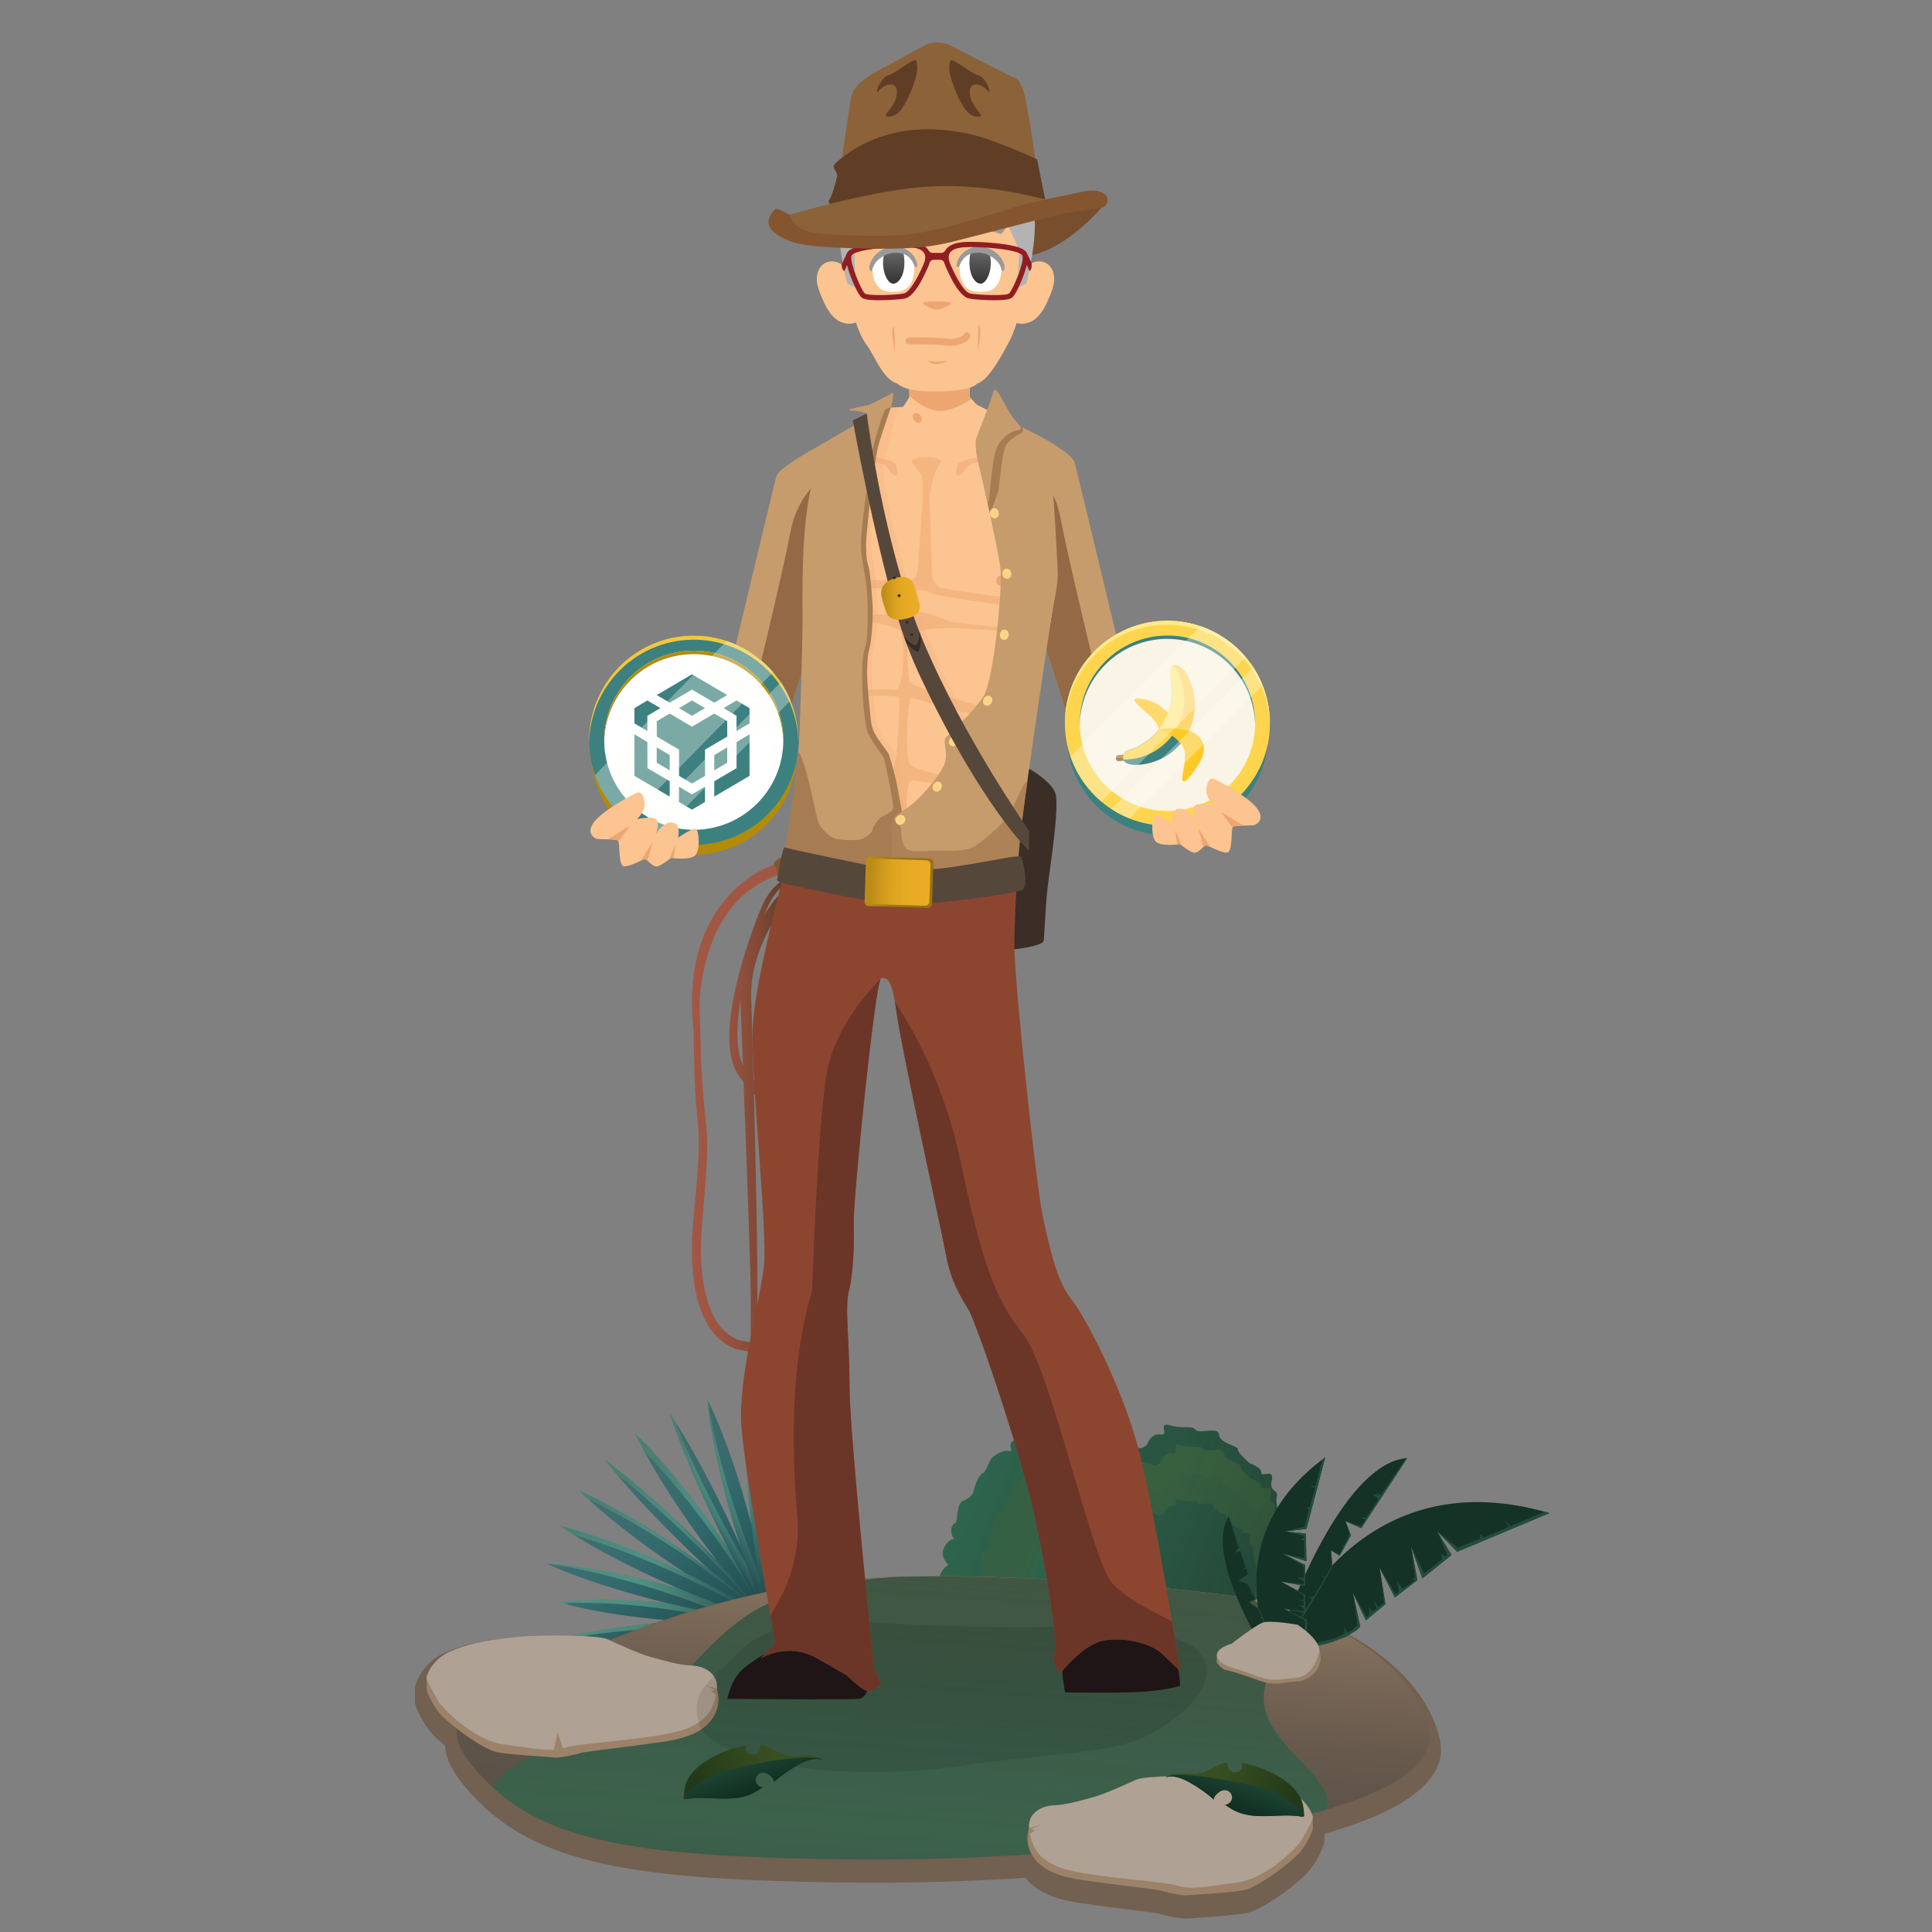 <?xml version="1.0" encoding="UTF-8"?><svg xmlns="http://www.w3.org/2000/svg" xmlns:xlink="http://www.w3.org/1999/xlink" viewBox="0 0 500 500"><rect x="0" y="0" width="500" height="500" fill="#808080" stroke="none"/><defs><style>.cls-1,.cls-2{fill:none;}.cls-3{fill:url(#linear-gradient);}.cls-4{fill:url(#Naamloos_verloop_2);}.cls-5{fill:url(#Naamloos_verloop_5);}.cls-6{fill:url(#Naamloos_verloop_4);}.cls-7{fill:url(#Naamloos_verloop_47-4);opacity:.67;}.cls-8{opacity:.1;}.cls-9{fill:#6b3628;}.cls-10{fill:#f3c73c;}.cls-11{fill:#e89f4f;}.cls-12{fill:#fff;}.cls-13{fill:#ffea8c;}.cls-14,.cls-15,.cls-16,.cls-17{fill:#eda672;}.cls-18{fill:#ffca28;}.cls-19{fill:#ffd770;}.cls-20{fill:#ffd54f;}.cls-21{fill:#3c817f;}.cls-22{fill:#faf4e6;}.cls-23{fill:#fcc490;}.cls-24{fill:#3c817f;}.cls-25{fill:#fdfbf5;}.cls-26{fill:#999;}.cls-27{fill:#7d551f;}.cls-28{fill:#8c4630;}.cls-29,.cls-30{fill:#8c6239;}.cls-31{fill:#a25744;}.cls-32{fill:#911d22;}.cls-33{fill:#b48b08;}.cls-34{fill:#b3b3b3;}.cls-35{fill:#936a45;}.cls-36{fill:#ac752c;}.cls-37,.cls-38{fill:#a67c52;}.cls-39{fill:#afa193;}.cls-40{fill:#c69c6d;}.cls-41{fill:#244c3b;}.cls-42{fill:#201516;}.cls-43{fill:#143226;}.cls-44{fill:#9b8269;}.cls-45{fill:#726050;}.cls-46{fill:#563926;}.cls-47{fill:#56473b;}.cls-48{fill:#352c26;}.cls-49{fill:#3a2e26;}.cls-50,.cls-51{fill:#603e26;}.cls-52{fill:#774f2f;}.cls-53{fill:#84552f;}.cls-54{fill:url(#Naamloos_verloop_2-2);}.cls-15{opacity:.2;}.cls-15,.cls-55,.cls-56,.cls-57{mix-blend-mode:multiply;}.cls-58{fill:url(#Naamloos_verloop_96-2);}.cls-59{fill:url(#Naamloos_verloop_16-2);}.cls-60{fill:url(#Naamloos_verloop_47-3);}.cls-61{fill:url(#Naamloos_verloop_59);opacity:.35;}.cls-55{fill:url(#Naamloos_verloop_20);opacity:.4;}.cls-62{fill:url(#linear-gradient-8);}.cls-63{fill:url(#linear-gradient-9);}.cls-64{fill:url(#linear-gradient-3);}.cls-65{fill:url(#linear-gradient-4);}.cls-66{fill:url(#linear-gradient-2);}.cls-67{fill:url(#linear-gradient-6);}.cls-68{fill:url(#linear-gradient-7);}.cls-69{fill:url(#linear-gradient-5);}.cls-70{fill:url(#Naamloos_verloop_10);}.cls-70,.cls-71,.cls-72,.cls-73,.cls-74,.cls-75,.cls-76{stroke:#fcd486;}.cls-70,.cls-71,.cls-72,.cls-73,.cls-74,.cls-75,.cls-76,.cls-2{stroke-miterlimit:10;}.cls-77{opacity:.33;}.cls-71{fill:url(#Naamloos_verloop_10-4);}.cls-72{fill:url(#Naamloos_verloop_10-3);}.cls-73{fill:url(#Naamloos_verloop_10-2);}.cls-74{fill:url(#Naamloos_verloop_10-7);}.cls-75{fill:url(#Naamloos_verloop_10-6);}.cls-76{fill:url(#Naamloos_verloop_10-5);}.cls-51,.cls-30{fill-rule:evenodd;}.cls-78{fill:url(#linear-gradient-14);}.cls-79{fill:url(#linear-gradient-18);}.cls-80{fill:url(#linear-gradient-22);}.cls-81{fill:url(#linear-gradient-20);}.cls-82{fill:url(#linear-gradient-21);}.cls-83{fill:url(#linear-gradient-23);}.cls-84{fill:url(#linear-gradient-15);}.cls-85{fill:url(#linear-gradient-19);}.cls-86{fill:url(#linear-gradient-16);}.cls-87{fill:url(#linear-gradient-17);}.cls-88{fill:url(#linear-gradient-13);}.cls-89{fill:url(#linear-gradient-12);}.cls-90{fill:url(#linear-gradient-10);}.cls-91{fill:url(#linear-gradient-11);}.cls-92{fill:url(#linear-gradient-24);}.cls-93{isolation:isolate;}.cls-94{fill:url(#Naamloos_verloop_47);}.cls-95{fill:url(#Naamloos_verloop_16);}.cls-96{fill:url(#Naamloos_verloop_80);}.cls-97{fill:url(#Naamloos_verloop_96);}.cls-98{fill:url(#Naamloos_verloop_94);}.cls-2{stroke:url(#Naamloos_verloop_80-2);stroke-width:5px;}.cls-56{fill:url(#Naamloos_verloop_20-2);opacity:.3;}.cls-57{fill:url(#Naamloos_verloop_47-2);opacity:.18;}.cls-16{opacity:.5;}.cls-38{opacity:.8;}.cls-17{opacity:.47;}</style><linearGradient id="linear-gradient" x1="352.68" y1="-550.4" x2="300.13" y2="-595.9" gradientTransform="translate(-202.54 931.38) rotate(6.04)" gradientUnits="userSpaceOnUse"><stop offset="0" stop-color="#0a4c50"/><stop offset="1" stop-color="#508991"/></linearGradient><linearGradient id="linear-gradient-2" x1="689.12" y1="-523.43" x2="689.26" y2="-580.05" gradientTransform="translate(-53.44 1247.22) rotate(-35.73)" gradientUnits="userSpaceOnUse"><stop offset="0" stop-color="#114351"/><stop offset=".18" stop-color="#2a6568"/><stop offset=".37" stop-color="#41847c"/><stop offset=".53" stop-color="#4f9789"/><stop offset=".65" stop-color="#549e8e"/></linearGradient><linearGradient id="linear-gradient-3" x1="355.99" y1="-554.23" x2="303.44" y2="-599.73" xlink:href="#linear-gradient"/><linearGradient id="linear-gradient-4" x1="688.53" y1="-553.77" x2="698.85" y2="-553.77" gradientTransform="translate(-53.44 1247.22) rotate(-35.73)" gradientUnits="userSpaceOnUse"><stop offset="0" stop-color="#114351"/><stop offset=".2" stop-color="#2a6568"/><stop offset=".41" stop-color="#41847c"/><stop offset=".6" stop-color="#4f9789"/><stop offset=".72" stop-color="#549e8e"/></linearGradient><linearGradient id="linear-gradient-5" x1="359.13" y1="-557.85" x2="306.58" y2="-603.36" xlink:href="#linear-gradient"/><linearGradient id="linear-gradient-6" y1="-552.43" x2="708.86" y2="-552.43" xlink:href="#linear-gradient-4"/><linearGradient id="linear-gradient-7" x1="361.61" y1="-560.72" x2="309.06" y2="-606.22" xlink:href="#linear-gradient"/><linearGradient id="linear-gradient-8" y1="-549.4" x2="717.29" y2="-549.4" xlink:href="#linear-gradient-4"/><linearGradient id="linear-gradient-9" x1="363.65" y1="-563.07" x2="311.1" y2="-608.57" xlink:href="#linear-gradient"/><linearGradient id="linear-gradient-10" y1="-546.05" x2="724.42" y2="-546.05" xlink:href="#linear-gradient-4"/><linearGradient id="linear-gradient-11" x1="366.58" y1="-566.45" x2="314.03" y2="-611.96" xlink:href="#linear-gradient"/><linearGradient id="linear-gradient-12" y1="-543.6" x2="734.07" y2="-543.6" xlink:href="#linear-gradient-4"/><linearGradient id="linear-gradient-13" x1="334.73" y1="-529.67" x2="282.18" y2="-575.17" xlink:href="#linear-gradient"/><linearGradient id="linear-gradient-14" x1="637.05" y1="-539.36" x2="688.53" y2="-539.36" gradientTransform="translate(-53.44 1247.22) rotate(-35.73)" gradientUnits="userSpaceOnUse"><stop offset=".44" stop-color="#549e8e"/><stop offset=".54" stop-color="#4f9789"/><stop offset=".68" stop-color="#41847c"/><stop offset=".85" stop-color="#2a6568"/><stop offset="1" stop-color="#114351"/></linearGradient><linearGradient id="linear-gradient-15" x1="338.24" y1="-533.73" x2="285.69" y2="-579.23" xlink:href="#linear-gradient"/><linearGradient id="linear-gradient-16" x1="647.14" y1="-542.25" y2="-542.25" xlink:href="#linear-gradient-14"/><linearGradient id="linear-gradient-17" x1="339.7" y1="-535.41" x2="287.15" y2="-580.91" xlink:href="#linear-gradient"/><linearGradient id="linear-gradient-18" x1="650.33" y1="-547.27" y2="-547.27" xlink:href="#linear-gradient-14"/><linearGradient id="linear-gradient-19" x1="342.7" y1="-538.88" x2="290.15" y2="-584.38" xlink:href="#linear-gradient"/><linearGradient id="linear-gradient-20" x1="349.3" y1="-546.49" x2="296.75" y2="-592" xlink:href="#linear-gradient"/><linearGradient id="linear-gradient-21" x1="678.22" y1="-553.77" y2="-553.77" xlink:href="#linear-gradient-14"/><linearGradient id="linear-gradient-22" x1="345.93" y1="-542.61" x2="293.38" y2="-588.11" xlink:href="#linear-gradient"/><linearGradient id="linear-gradient-23" x1="668.21" y1="-552.43" y2="-552.43" xlink:href="#linear-gradient-14"/><linearGradient id="linear-gradient-24" x1="658.82" y1="-550.24" y2="-550.24" xlink:href="#linear-gradient-14"/><linearGradient id="Naamloos_verloop_20" x1="11.65" y1="392.44" x2="-1.3" y2="344.66" gradientTransform="translate(56.63 53.65) rotate(-19.02)" gradientUnits="userSpaceOnUse"><stop offset="0" stop-color="#343e3a"/><stop offset=".58" stop-color="#3d5149" stop-opacity=".4"/><stop offset=".71" stop-color="#3d5149" stop-opacity=".53"/><stop offset=".93" stop-color="#3d5149" stop-opacity=".87"/><stop offset="1" stop-color="#3d5149"/></linearGradient><linearGradient id="Naamloos_verloop_47" x1="-200.27" y1="188.7" x2="-212.57" y2="-.27" gradientTransform="translate(258.91 162.54) rotate(-65.25)" gradientUnits="userSpaceOnUse"><stop offset="0" stop-color="#1b4332"/><stop offset=".58" stop-color="#2d6a4f"/><stop offset=".73" stop-color="#285f47"/><stop offset=".99" stop-color="#1b4332"/><stop offset="1" stop-color="#1b4332"/></linearGradient><linearGradient id="Naamloos_verloop_59" x1="-200.06" y1="185.95" x2="-210.89" y2="19.52" gradientTransform="translate(258.91 162.54) rotate(-65.25)" gradientUnits="userSpaceOnUse"><stop offset="0" stop-color="#486d32"/><stop offset=".3" stop-color="#5f833b"/><stop offset=".4" stop-color="#567838"/><stop offset=".57" stop-color="#3f5c33"/><stop offset=".61" stop-color="#395532"/></linearGradient><linearGradient id="Naamloos_verloop_47-2" x1="-203.29" y1="183.57" x2="-212.96" y2="34.95" xlink:href="#Naamloos_verloop_47"/><linearGradient id="Naamloos_verloop_47-3" x1="-206.86" y1="179.43" x2="-215.29" y2="49.93" xlink:href="#Naamloos_verloop_47"/><linearGradient id="Naamloos_verloop_20-2" x1="-200.27" y1="188.7" x2="-212.57" y2="-.27" gradientTransform="translate(258.91 162.54) rotate(-65.25)" xlink:href="#Naamloos_verloop_20"/><linearGradient id="Naamloos_verloop_4" x1="236" y1="547.12" x2="248.53" y2="394.42" gradientUnits="userSpaceOnUse"><stop offset="0" stop-color="#4c433b"/><stop offset=".58" stop-color="#5f5449"/><stop offset=".69" stop-color="#695b4e"/><stop offset=".88" stop-color="#85715d"/><stop offset="1" stop-color="#9b8269"/></linearGradient><linearGradient id="Naamloos_verloop_47-4" x1="227.66" y1="573.67" x2="240.18" y2="400.37" gradientTransform="matrix(1, 0, 0, 1, 0, 0)" xlink:href="#Naamloos_verloop_47"/><linearGradient id="Naamloos_verloop_94" x1="178.84" y1="303.61" x2="220.45" y2="303.61" gradientUnits="userSpaceOnUse"><stop offset="0" stop-color="#a25744"/><stop offset=".14" stop-color="#9d5542"/><stop offset=".29" stop-color="#91503d"/><stop offset=".44" stop-color="#7d4835"/><stop offset=".58" stop-color="#613d2a"/><stop offset=".63" stop-color="#563926"/><stop offset=".68" stop-color="#6e4127"/><stop offset=".75" stop-color="#844929"/><stop offset=".82" stop-color="#944f2b"/><stop offset=".89" stop-color="#9e522b"/><stop offset="1" stop-color="#a1542c"/></linearGradient><linearGradient id="Naamloos_verloop_5" x1="217.77" y1="210.85" x2="235.25" y2="210.85" gradientTransform="translate(6.13 17.48)" gradientUnits="userSpaceOnUse"><stop offset=".04" stop-color="#ba8b17"/><stop offset=".12" stop-color="#b38616"/><stop offset=".35" stop-color="#a37a14"/><stop offset=".62" stop-color="#9a7413"/><stop offset="1" stop-color="#987213"/></linearGradient><linearGradient id="Naamloos_verloop_80" x1="218.48" y1="210.85" x2="234.53" y2="210.85" gradientTransform="translate(6.13 17.48)" gradientUnits="userSpaceOnUse"><stop offset=".04" stop-color="#ba8b17"/><stop offset=".22" stop-color="#ce991c"/><stop offset=".42" stop-color="#dea420"/><stop offset=".66" stop-color="#e7aa23"/><stop offset="1" stop-color="#eaad24"/></linearGradient><linearGradient id="Naamloos_verloop_10" x1="907.42" y1="2366.08" x2="908.72" y2="2366.12" gradientTransform="translate(2612.86 -716.25) rotate(90)" gradientUnits="userSpaceOnUse"><stop offset="0" stop-color="#e8cb91"/><stop offset=".31" stop-color="#eccc8e"/><stop offset=".62" stop-color="#f8cf87"/><stop offset=".63" stop-color="#f9d087"/><stop offset=".67" stop-color="#f4cf8a"/><stop offset=".8" stop-color="#ebcd91"/><stop offset="1" stop-color="#e9cd94"/></linearGradient><linearGradient id="Naamloos_verloop_80-2" x1="228.04" y1="154.85" x2="238.08" y2="154.85" gradientTransform="matrix(1, 0, 0, 1, 0, 0)" xlink:href="#Naamloos_verloop_80"/><linearGradient id="Naamloos_verloop_2" x1="253.66" y1="65.08" x2="253.66" y2="73.41" gradientUnits="userSpaceOnUse"><stop offset="0" stop-color="#666"/><stop offset="1" stop-color="#333"/></linearGradient><linearGradient id="Naamloos_verloop_2-2" x1="231.3" y1="65.08" x2="231.3" y2="73.41" xlink:href="#Naamloos_verloop_2"/><linearGradient id="Naamloos_verloop_10-2" x1="1459.97" y1="3075.97" x2="1461.42" y2="3076.02" gradientTransform="translate(3309.01 -1248.5) rotate(90)" xlink:href="#Naamloos_verloop_10"/><linearGradient id="Naamloos_verloop_10-3" x1="910.13" y1="2378.27" x2="911.43" y2="2378.31" gradientTransform="translate(2620.84 -707.21) rotate(90)" xlink:href="#Naamloos_verloop_10"/><linearGradient id="Naamloos_verloop_10-4" x1="909.3" y1="2352.5" x2="910.6" y2="2352.54" gradientTransform="translate(2608.12 -728.61) rotate(90)" xlink:href="#Naamloos_verloop_10"/><linearGradient id="Naamloos_verloop_10-5" x1="240.92" y1="915.9" x2="242.22" y2="915.94" gradientTransform="translate(1175.84 -77.3) rotate(90)" xlink:href="#Naamloos_verloop_10"/><linearGradient id="Naamloos_verloop_10-6" x1="99.68" y1="-409.12" x2="100.98" y2="-409.08" gradientTransform="translate(160.25 557.57)" xlink:href="#Naamloos_verloop_10"/><linearGradient id="Naamloos_verloop_10-7" x1="98.44" y1="-425.05" x2="99.75" y2="-425.01" gradientTransform="translate(158.24 557.85)" xlink:href="#Naamloos_verloop_10"/><linearGradient id="Naamloos_verloop_96" x1="194.5" y1="593.3" x2="192.22" y2="572.67" gradientTransform="translate(674.49 80.5) rotate(70.31)" gradientUnits="userSpaceOnUse"><stop offset="0" stop-color="#223a19"/><stop offset="1" stop-color="#3a4f20"/></linearGradient><linearGradient id="Naamloos_verloop_16" x1="191.75" y1="579.59" x2="199.71" y2="579.59" gradientTransform="translate(674.49 80.5) rotate(70.31)" gradientUnits="userSpaceOnUse"><stop offset="0" stop-color="#1b4332"/><stop offset="1" stop-color="#102d20"/></linearGradient><linearGradient id="Naamloos_verloop_96-2" x1="236.95" y1="488.1" x2="234.67" y2="467.47" gradientTransform="translate(-46.69 80.5) rotate(109.69) scale(1 -1)" xlink:href="#Naamloos_verloop_96"/><linearGradient id="Naamloos_verloop_16-2" x1="234.21" y1="474.39" x2="242.17" y2="474.39" gradientTransform="translate(-46.69 80.5) rotate(109.69) scale(1 -1)" xlink:href="#Naamloos_verloop_16"/></defs><g class="cls-93"><g id="Laag_1"><g><g><path class="cls-3" d="M164.45,371.06s.7,.64,1.85,1.82c1.15,1.17,2.77,2.87,4.61,4.98,3.74,4.18,8.36,10,12.71,16.03,4.34,6.03,8.39,12.27,11.17,17.14,1.42,2.41,2.51,4.49,3.26,5.95,.75,1.46,1.13,2.33,1.13,2.33,0,0-.7-.64-1.85-1.81-1.15-1.17-2.77-2.87-4.61-4.98-3.74-4.18-8.36-10-12.7-16.04-4.33-6.04-8.39-12.28-11.16-17.15-1.42-2.42-2.51-4.49-3.26-5.95-.75-1.46-1.13-2.33-1.13-2.33Z"/><path class="cls-66" d="M170.91,377.86c-1.84-2.11-3.46-3.81-4.61-4.98-1.15-1.18-1.85-1.82-1.85-1.82,0,0,.39,.87,1.13,2.33,.36,.71,.81,1.57,1.34,2.54,.22,.22,.47,.47,.75,.75,1.15,1.17,2.77,2.87,4.61,4.98,3.74,4.18,8.36,10,12.71,16.03,4.34,6.03,8.39,12.27,11.17,17.14,.73,1.25,1.37,2.4,1.93,3.43,.69,.68,1.09,1.05,1.09,1.05,0,0-.38-.87-1.13-2.33-.75-1.47-1.84-3.54-3.26-5.95-2.77-4.87-6.83-11.11-11.17-17.14-4.35-6.03-8.97-11.85-12.71-16.03Z"/><path class="cls-64" d="M173.36,365.76s.53,.77,1.41,2.16c.87,1.38,2.1,3.37,3.49,5.8,.7,1.21,1.46,2.52,2.21,3.93,.77,1.4,1.59,2.87,2.38,4.43,.8,1.55,1.66,3.13,2.46,4.78,.81,1.64,1.64,3.3,2.46,4.97,.79,1.68,1.58,3.36,2.36,5.02,.78,1.65,1.48,3.31,2.2,4.9,1.41,3.19,2.66,6.2,3.67,8.8,1.03,2.6,1.82,4.79,2.36,6.34,.54,1.55,.81,2.45,.81,2.45,0,0-.53-.77-1.41-2.16-.87-1.38-2.1-3.37-3.49-5.79-1.4-2.42-2.98-5.27-4.6-8.35-.8-1.55-1.66-3.13-2.47-4.77-.81-1.64-1.63-3.31-2.45-4.97-.79-1.68-1.58-3.36-2.36-5.02-.79-1.65-1.49-3.31-2.2-4.9-.72-1.59-1.36-3.15-1.98-4.62-.63-1.47-1.18-2.88-1.69-4.18-1.03-2.6-1.82-4.79-2.36-6.34-.54-1.54-.81-2.44-.81-2.44Z"/><path class="cls-65" d="M191.41,401.91c-.85-1.52-1.77-3.07-2.64-4.68-.87-1.61-1.75-3.25-2.63-4.88-.85-1.65-1.7-3.3-2.53-4.93-.85-1.62-1.6-3.26-2.38-4.82-.78-1.56-1.47-3.1-2.14-4.55-.68-1.45-1.29-2.83-1.84-4.11-1.09-2.47-1.94-4.57-2.53-6.09-.84-1.33-1.36-2.08-1.36-2.08,0,0,.27,.9,.81,2.44,.54,1.55,1.33,3.74,2.36,6.34,.51,1.3,1.07,2.71,1.69,4.18,.62,1.47,1.26,3.04,1.98,4.62,.72,1.59,1.41,3.25,2.2,4.9,.78,1.66,1.57,3.34,2.36,5.02,.82,1.67,1.64,3.33,2.45,4.97,.81,1.64,1.67,3.22,2.47,4.77,1.62,3.09,3.19,5.94,4.6,8.35,1.39,2.43,2.61,4.41,3.49,5.79,.87,1.38,1.41,2.16,1.41,2.16,0,0-.27-.9-.81-2.45-.54-1.55-1.33-3.74-2.36-6.34-.33-.84-.69-1.73-1.06-2.64-1.12-1.84-2.31-3.85-3.53-5.99Z"/><path class="cls-69" d="M183.05,362.1s.44,.84,1.12,2.34c.68,1.5,1.62,3.65,2.63,6.26,2.08,5.2,4.44,12.26,6.46,19.41,2.01,7.15,3.69,14.4,4.63,19.93,.5,2.75,.82,5.08,1.02,6.71,.2,1.63,.27,2.58,.27,2.58,0,0-.44-.84-1.12-2.34-.68-1.5-1.62-3.64-2.63-6.26-2.08-5.2-4.44-12.26-6.45-19.41-2.01-7.15-3.68-14.4-4.62-19.93-.5-2.75-.82-5.08-1.03-6.71-.2-1.63-.27-2.58-.27-2.58Z"/><path class="cls-67" d="M197.9,410.76c-2.32-5.1-5-12.04-7.34-19.1-2.34-7.05-4.34-14.22-5.54-19.69-.63-2.73-1.06-5.03-1.33-6.65-.28-1.62-.39-2.56-.39-2.56,0,0,.23,.4,.62,1.12-.53-1.14-.86-1.78-.86-1.78,0,0,.07,.95,.27,2.58,.2,1.63,.52,3.95,1.03,6.71,.94,5.53,2.62,12.77,4.62,19.93,2.02,7.15,4.37,14.21,6.45,19.41,1.01,2.61,1.95,4.76,2.63,6.26,.68,1.5,1.12,2.34,1.12,2.34,0,0-.06-.95-.27-2.58-.17-1.4-.44-3.32-.82-5.56-.06-.14-.12-.28-.19-.42Z"/><path class="cls-68" d="M193.43,362.09s.28,.87,.69,2.42c.4,1.54,.95,3.74,1.48,6.4,1.13,5.31,2.2,12.42,2.92,19.58,.72,7.15,1.09,14.34,1.03,19.77,0,2.71-.09,4.98-.18,6.57-.09,1.59-.19,2.5-.19,2.5,0,0-.28-.87-.69-2.41-.41-1.54-.95-3.74-1.48-6.4-1.13-5.31-2.2-12.42-2.92-19.58-.71-7.15-1.08-14.34-1.03-19.77,0-2.71,.09-4.98,.18-6.57,.09-1.59,.19-2.5,.19-2.5Z"/><path class="cls-62" d="M199,410.26c-1.34-5.26-2.68-12.33-3.68-19.45-.99-7.12-1.63-14.29-1.8-19.71-.11-2.71-.11-4.98-.08-6.57,.02-1,.05-1.73,.07-2.14-.06-.2-.09-.31-.09-.31,0,0-.1,.91-.19,2.5-.09,1.59-.19,3.86-.18,6.57-.05,5.42,.32,12.61,1.03,19.77,.72,7.15,1.79,14.27,2.92,19.58,.53,2.66,1.08,4.86,1.48,6.4,.4,1.54,.69,2.41,.69,2.41,0,0,.1-.91,.19-2.5,.07-1.15,.13-2.67,.16-4.45-.17-.67-.35-1.36-.53-2.1Z"/><path class="cls-63" d="M203.13,363.36s.13,.89,.27,2.44c.14,1.55,.31,3.76,.38,6.4,.22,5.29,.08,12.31-.41,19.3-.5,6.99-1.34,13.96-2.3,19.17-.45,2.6-.92,4.77-1.28,6.28-.36,1.51-.61,2.37-.61,2.37,0,0-.13-.89-.27-2.44-.14-1.55-.31-3.76-.39-6.4-.22-5.29-.08-12.31,.41-19.3,.5-6.99,1.35-13.96,2.31-19.17,.45-2.6,.92-4.77,1.28-6.28,.35-1.51,.61-2.37,.61-2.37Z"/><path class="cls-90" d="M200.2,415.12c-.13-1.27-.26-2.75-.36-4.44-.37-5.28-.43-12.3-.14-19.31,.3-7.01,.95-14,1.76-19.23,.37-2.62,.79-4.79,1.1-6.31,.31-1.52,.54-2.39,.54-2.39,0,0,.07,.4,.17,1.12-.08-.77-.15-1.2-.15-1.2,0,0-.25,.86-.61,2.37-.36,1.51-.83,3.68-1.28,6.28-.96,5.2-1.81,12.17-2.31,19.17-.49,6.99-.64,14.01-.41,19.3,.08,2.64,.24,4.85,.39,6.4,.14,1.55,.27,2.44,.27,2.44,0,0,.26-.86,.61-2.37,.12-.52,.27-1.15,.41-1.83Z"/><path class="cls-91" d="M213.83,361.7s-.04,.95-.2,2.58c-.16,1.64-.42,3.97-.85,6.73-.8,5.55-2.29,12.84-4.11,20.04-1.83,7.2-4,14.32-5.95,19.57-.94,2.64-1.83,4.81-2.47,6.32-.64,1.51-1.06,2.37-1.06,2.37,0,0,.04-.95,.2-2.58,.16-1.64,.42-3.97,.85-6.73,.8-5.55,2.29-12.84,4.12-20.04,1.84-7.2,4.01-14.32,5.96-19.57,.94-2.64,1.83-4.81,2.47-6.32,.64-1.51,1.06-2.37,1.06-2.37Z"/><path class="cls-89" d="M212.77,364.07c-.64,1.51-1.53,3.69-2.47,6.32-1.95,5.26-4.12,12.37-5.96,19.57-1.83,7.2-3.32,14.49-4.12,20.04-.43,2.77-.69,5.1-.85,6.73-.16,1.64-.2,2.58-.2,2.58,0,0,.42-.85,1.06-2.37,.44-1.05,1.01-2.43,1.63-4.04,.04-.43,.09-.86,.14-1.32,.57-5.58,1.77-12.92,3.3-20.19,1.54-7.27,3.43-14.47,5.16-19.8,.83-2.67,1.63-4.88,2.21-6.42,.58-1.54,.96-2.41,.96-2.41,0,0,0,.84-.08,2.29,.03-.27,.06-.55,.08-.79,.16-1.64,.2-2.58,.2-2.58,0,0-.42,.85-1.06,2.37Z"/><path class="cls-88" d="M140.02,425.25s.9-.28,2.5-.69c1.59-.41,3.87-.96,6.62-1.5,5.49-1.14,12.85-2.24,20.24-2.99,7.39-.74,14.82-1.13,20.43-1.1,2.8-.02,5.14,.07,6.78,.16,1.64,.09,2.59,.19,2.59,.19,0,0-.9,.29-2.5,.7-1.59,.41-3.87,.96-6.62,1.5-5.49,1.15-12.85,2.24-20.24,2.98-7.4,.73-14.82,1.12-20.43,1.09-2.8,.02-5.14-.07-6.78-.16-1.64-.08-2.59-.18-2.59-.18Z"/><path class="cls-78" d="M143.42,424.74c1.61-.34,3.91-.79,6.68-1.21,5.53-.91,12.93-1.68,20.35-2.11,7.42-.42,14.86-.49,20.46-.22,.2,0,.37,.02,.57,.03,2.11-.44,3.9-.88,5.21-1.21,1.59-.41,2.5-.7,2.5-.7,0,0-.94-.1-2.59-.19-1.64-.09-3.99-.18-6.78-.16-5.61-.04-13.03,.36-20.43,1.1-7.39,.75-14.75,1.84-20.24,2.99-2.75,.54-5.03,1.09-6.62,1.5-1.59,.41-2.5,.69-2.5,.69,0,0,.32,.03,.89,.08,.06-.02,.96-.25,2.51-.58Z"/><path class="cls-84" d="M144.84,414.67s.87-.12,2.37-.24c1.51-.12,3.66-.26,6.23-.3,5.14-.15,11.97,.07,18.76,.65,6.79,.58,13.55,1.51,18.6,2.54,2.52,.48,4.62,.98,6.08,1.36,1.46,.37,2.3,.64,2.3,.64,0,0-.87,.12-2.37,.24-1.51,.12-3.66,.26-6.23,.31-5.14,.16-11.97-.07-18.76-.65-6.79-.59-13.55-1.52-18.6-2.55-2.52-.48-4.62-.98-6.08-1.36-1.46-.37-2.3-.64-2.3-.64Z"/><path class="cls-86" d="M146.32,414.92s.87-.07,2.38-.1c1.51-.03,3.67-.05,6.23,.06,5.14,.14,11.94,.76,18.69,1.72,6.16,.89,12.26,2.06,17.07,3.26,2.52-.05,4.63-.18,6.11-.3,1.51-.12,2.37-.24,2.37-.24,0,0-.83-.27-2.3-.64-1.46-.38-3.56-.88-6.08-1.36-5.04-1.03-11.81-1.96-18.6-2.54-6.79-.57-13.62-.8-18.76-.65-2.57,.04-4.72,.18-6.23,.3-1.51,.12-2.37,.24-2.37,.24,0,0,.83,.26,2.3,.64,.35,.09,.73,.18,1.15,.29-1.25-.4-1.96-.68-1.96-.68Z"/><path class="cls-87" d="M141.56,404.66s.95,.04,2.58,.2c1.64,.16,3.97,.42,6.73,.85,5.55,.8,12.84,2.29,20.04,4.12,7.2,1.84,14.32,4.01,19.57,5.96,2.64,.94,4.81,1.83,6.32,2.47,1.51,.64,2.37,1.06,2.37,1.06,0,0-.95-.04-2.58-.2-1.64-.16-3.97-.42-6.73-.85-5.55-.8-12.84-2.29-20.04-4.12-7.2-1.84-14.31-4.02-19.57-5.96-2.64-.94-4.81-1.83-6.32-2.47-1.51-.64-2.37-1.06-2.37-1.06Z"/><path class="cls-79" d="M196.81,418.26c-1.51-.64-3.68-1.53-6.32-2.47-5.25-1.95-12.37-4.12-19.57-5.96-7.2-1.83-14.49-3.31-20.04-4.12-2.77-.43-5.1-.69-6.73-.85-1.64-.16-2.58-.2-2.58-.2,0,0,0,0,.01,0,.34,.04,.72,.1,1.16,.17,1.63,.24,3.94,.62,6.68,1.2,5.5,1.08,12.7,2.94,19.8,5.14,7,2.17,13.89,4.66,19.01,6.85,.55,.09,1.1,.17,1.63,.25,2.77,.43,5.1,.69,6.73,.85,1.64,.16,2.58,.2,2.58,.2,0,0-.85-.42-2.37-1.06Z"/><path class="cls-85" d="M144.98,394.88s.93,.21,2.51,.65c1.58,.44,3.83,1.1,6.48,2.01,5.32,1.75,12.24,4.49,19.02,7.53,6.77,3.06,13.4,6.43,18.24,9.27,2.43,1.38,4.42,2.63,5.8,3.53,1.38,.89,2.15,1.45,2.15,1.45,0,0-.93-.2-2.51-.65-1.58-.44-3.83-1.1-6.48-2.01-5.33-1.75-12.24-4.49-19.02-7.54-6.77-3.06-13.4-6.44-18.24-9.27-2.43-1.38-4.42-2.63-5.8-3.53-1.38-.89-2.15-1.45-2.15-1.45Z"/><path class="cls-81" d="M156.61,377.81s.77,.54,2.06,1.55c1.29,1,3.13,2.45,5.26,4.25,1.07,.9,2.23,1.87,3.42,2.94,1.2,1.06,2.48,2.16,3.75,3.35,1.28,1.18,2.63,2.37,3.95,3.65,1.32,1.26,2.67,2.55,4.01,3.83,1.32,1.31,2.64,2.62,3.94,3.91,1.3,1.29,2.53,2.61,3.74,3.86,2.41,2.52,4.62,4.91,6.46,7.01,1.86,2.09,3.35,3.88,4.38,5.15,1.03,1.27,1.6,2.02,1.6,2.02,0,0-.77-.54-2.06-1.55-1.29-1-3.13-2.45-5.26-4.25-2.15-1.79-4.6-3.93-7.17-6.28-1.28-1.18-2.63-2.38-3.95-3.64-1.32-1.27-2.66-2.55-4-3.84-1.32-1.31-2.63-2.62-3.93-3.91-1.3-1.28-2.53-2.61-3.74-3.85-1.22-1.24-2.35-2.49-3.44-3.67-1.09-1.17-2.1-2.3-3.02-3.35-1.86-2.09-3.35-3.88-4.39-5.15-1.03-1.27-1.6-2.02-1.6-2.02Z"/><path class="cls-82" d="M159.7,381.63c1.28,1,3.04,2.39,5.08,4.12,1.07,.9,2.23,1.87,3.42,2.94,1.2,1.06,2.48,2.16,3.75,3.35,1.28,1.18,2.63,2.37,3.95,3.65,1.32,1.26,2.67,2.55,4.01,3.83,1.32,1.31,2.64,2.62,3.94,3.91,1.3,1.29,2.53,2.61,3.74,3.86,2.41,2.52,4.62,4.91,6.46,7.01,1.11,1.24,2.08,2.38,2.91,3.37,.05,.04,.11,.09,.16,.12,1.29,1,2.06,1.55,2.06,1.55,0,0-.56-.75-1.6-2.02-1.03-1.27-2.53-3.06-4.38-5.15-1.84-2.1-4.05-4.5-6.46-7.01-1.21-1.25-2.44-2.57-3.74-3.86-1.3-1.29-2.62-2.6-3.94-3.91-1.34-1.28-2.69-2.57-4.01-3.83-1.31-1.27-2.67-2.46-3.95-3.65-1.27-1.19-2.55-2.29-3.75-3.35-1.19-1.06-2.35-2.04-3.42-2.94-2.13-1.81-3.96-3.25-5.26-4.26-1.29-1-2.06-1.55-2.06-1.55,0,0,.56,.75,1.6,2.02,.42,.52,.92,1.12,1.49,1.8Z"/><path class="cls-80" d="M150.05,385.84s.88,.36,2.36,1.07c1.48,.71,3.58,1.75,6.03,3.11,4.94,2.65,11.28,6.54,17.42,10.72,6.14,4.19,12.08,8.66,16.35,12.29,2.16,1.79,3.89,3.36,5.09,4.48,1.2,1.12,1.86,1.8,1.86,1.8,0,0-.88-.36-2.36-1.07-1.48-.71-3.59-1.75-6.04-3.1-4.94-2.65-11.28-6.54-17.42-10.73-6.14-4.19-12.08-8.67-16.35-12.3-2.16-1.79-3.89-3.36-5.1-4.48-1.2-1.12-1.86-1.8-1.86-1.8Z"/><path class="cls-83" d="M152.44,388.12c.35,.16,.77,.36,1.27,.6,1.48,.71,3.58,1.75,6.03,3.11,4.94,2.65,11.28,6.54,17.42,10.72,6.14,4.19,12.08,8.66,16.35,12.29,1.87,1.55,3.42,2.94,4.58,4.01,.69,.31,1.07,.47,1.07,.47,0,0-.66-.68-1.86-1.8-1.2-1.12-2.94-2.7-5.09-4.48-4.27-3.63-10.21-8.1-16.35-12.29-6.14-4.18-12.49-8.07-17.42-10.72-2.45-1.35-4.55-2.39-6.03-3.11-1.48-.71-2.36-1.07-2.36-1.07,0,0,.66,.68,1.86,1.8,.16,.15,.34,.31,.52,.48Z"/><path class="cls-92" d="M148.64,397.29c.05,.01,.1,.03,.15,.04,1.58,.44,3.83,1.1,6.48,2.01,5.32,1.75,12.24,4.49,19.02,7.53,6.77,3.06,13.4,6.43,18.24,9.27,1.67,.95,3.1,1.83,4.3,2.58,1.48,.41,2.34,.6,2.34,.6,0,0-.77-.56-2.15-1.45-1.38-.9-3.36-2.15-5.8-3.53-4.84-2.83-11.47-6.21-18.24-9.27-6.78-3.05-13.7-5.78-19.02-7.53-2.65-.91-4.9-1.57-6.48-2.01-1.58-.44-2.51-.65-2.51-.65,0,0,.77,.56,2.15,1.45,.44,.28,.96,.61,1.51,.96Z"/></g><path class="cls-55" d="M212.77,364.07c-.64,1.51-1.53,3.69-2.47,6.32-.73,1.97-1.49,4.2-2.26,6.6-1.27,4-2.55,8.47-3.7,12.97-.44,1.75-.87,3.5-1.27,5.23,.11-1.23,.21-2.46,.3-3.7,.49-7,.63-14.01,.41-19.3-.08-2.64-.24-4.85-.38-6.4-.14-1.55-.27-2.44-.27-2.44,0,0-.02,.08-.07,.25-.1,.36-.3,1.09-.54,2.13-.36,1.51-.83,3.68-1.28,6.28-.96,5.2-1.81,12.17-2.31,19.17-.05,.74-.1,1.48-.14,2.22-.08-.97-.18-1.95-.27-2.92-.73-7.15-1.8-14.27-2.92-19.58-.53-2.66-1.07-4.86-1.48-6.4-.4-1.54-.69-2.42-.69-2.42,0,0,0,.09-.03,.26-.04,.38-.1,1.15-.16,2.24-.09,1.59-.19,3.86-.18,6.57-.04,4.41,.19,9.98,.66,15.75,.11,1.33,.23,2.67,.36,4.02,.05,.45,.09,.89,.14,1.34,.09,.82,.18,1.63,.27,2.44-.4-1.53-.81-3.07-1.24-4.6-2.02-7.15-4.38-14.21-6.46-19.41-1.01-2.61-1.95-4.76-2.63-6.26-.53-1.17-.91-1.94-1.06-2.22,0,0,0,0,0,0,0-.02-.02-.03-.02-.05,0,0,0,0,0,0,0-.01-.01-.02-.02-.03,0,0,0,0,0-.01,0-.01-.01-.02-.01-.02,0,0,.07,.95,.27,2.58,.05,.41,.11,.86,.17,1.35,.2,1.47,.47,3.29,.85,5.36,.53,3.11,1.29,6.76,2.21,10.64,.1,.43,.21,.86,.31,1.3,.21,.87,.43,1.75,.66,2.64,.45,1.77,.94,3.57,1.44,5.36,.25,.89,.51,1.79,.77,2.67,.13,.45,.27,.9,.4,1.35,.51,1.7,1.04,3.37,1.56,5-.51-1.15-1.02-2.33-1.58-3.5-.78-1.65-1.57-3.34-2.36-5.02-.82-1.67-1.65-3.33-2.46-4.97-.8-1.64-1.67-3.23-2.46-4.78-.79-1.55-1.62-3.02-2.38-4.43-.76-1.41-1.51-2.72-2.21-3.93-1.39-2.43-2.61-4.41-3.49-5.8-.7-1.12-1.19-1.83-1.35-2.07-.04-.06-.06-.09-.06-.09h0s0,0,0,0c0,0,.18,.59,.54,1.65,.08,.24,.17,.51,.27,.8,.1,.29,.21,.6,.33,.94,.51,1.45,1.19,3.29,2.03,5.4,.13,.33,.26,.66,.39,.99,.4,1.01,.83,2.08,1.3,3.18,.62,1.47,1.26,3.04,1.98,4.62,.72,1.59,1.41,3.25,2.2,4.9,.78,1.66,1.57,3.34,2.36,5.02,.82,1.67,1.64,3.33,2.45,4.97,.57,1.16,1.17,2.3,1.76,3.42-1.36-2.07-2.82-4.19-4.31-6.3-.35-.49-.69-.98-1.04-1.46-.27-.38-.54-.75-.82-1.13-4.1-5.62-8.39-10.99-11.89-14.9-.12-.13-.23-.26-.34-.39-.19-.22-.38-.43-.57-.64-.24-.26-.47-.52-.69-.77-.05-.05-.09-.1-.14-.15-1.11-1.22-2.09-2.24-2.86-3.02-.65-.66-1.15-1.15-1.47-1.46-.25-.24-.38-.36-.38-.36,0,0,.39,.87,1.13,2.33,.05,.09,.09,.18,.14,.28,.74,1.44,1.79,3.41,3.11,5.67,2.78,4.87,6.83,11.11,11.16,17.15,1.86,2.58,3.76,5.12,5.63,7.51-.86-.9-1.74-1.82-2.65-2.72-1.3-1.29-2.62-2.6-3.94-3.91-.53-.51-1.06-1.01-1.59-1.52-.81-.78-1.62-1.55-2.42-2.31-.33-.32-.66-.63-.99-.94-1-.93-2-1.82-2.95-2.71-1.27-1.19-2.55-2.29-3.75-3.35-.3-.27-.59-.53-.89-.78-.88-.76-1.73-1.48-2.53-2.15-1.6-1.35-3.03-2.51-4.19-3.42-.39-.3-.74-.58-1.07-.83-1.29-1-2.06-1.55-2.06-1.55,0,0,.56,.75,1.6,2.02,1.03,1.27,2.53,3.06,4.39,5.15,.93,1.05,1.93,2.18,3.02,3.35,1.09,1.17,2.22,2.42,3.44,3.67,1.22,1.25,2.44,2.57,3.74,3.85,1.3,1.29,2.61,2.6,3.93,3.91,1.34,1.29,2.68,2.57,4,3.84,.94,.9,1.89,1.76,2.82,2.61-2.45-1.82-5.05-3.67-7.69-5.47-3.07-2.09-6.19-4.11-9.16-5.93-.37-.23-.74-.45-1.11-.68-.73-.44-1.45-.88-2.16-1.29-1.77-1.04-3.45-1.99-4.99-2.82-.31-.17-.61-.33-.9-.49-2.06-1.12-3.83-1.99-5.13-2.61-.19-.09-.36-.17-.53-.25-1.16-.55-1.83-.82-1.83-.82,0,0,.5,.52,1.43,1.4,0,0,.02,.02,.03,.03,.13,.12,.26,.25,.41,.38,1.2,1.12,2.94,2.69,5.1,4.48,4.27,3.63,10.21,8.11,16.35,12.3,1.35,.92,2.71,1.83,4.07,2.71-1.46-.69-2.94-1.38-4.43-2.06-6.78-3.05-13.7-5.78-19.02-7.53-2.65-.91-4.9-1.57-6.48-2.01-1.48-.42-2.39-.62-2.5-.65,0,0-.01,0-.01,0,0,0,.07,.05,.22,.16,.32,.22,.98,.68,1.93,1.3,.11,.07,.23,.15,.36,.23,1.36,.87,3.21,2.03,5.44,3.3,4.84,2.83,11.47,6.21,18.24,9.27,1.49,.67,2.99,1.33,4.47,1.96-1.56-.43-3.14-.85-4.72-1.26-1.8-.46-3.61-.89-5.39-1.3-.72-.17-1.44-.33-2.15-.48-.33-.07-.66-.14-.99-.22-.55-.12-1.09-.23-1.62-.34-3.6-.75-6.98-1.35-9.88-1.77-1.9-.3-3.6-.51-5-.67-.64-.07-1.22-.13-1.73-.18-.1-.01-.2-.02-.3-.03-1.45-.14-2.29-.17-2.29-.17h0s0,0,0,0c0,0,0,0,0,0,.03,.02,.88,.43,2.36,1.06,1.51,.64,3.69,1.53,6.32,2.47,5.26,1.95,12.37,4.12,19.57,5.96,.89,.23,1.77,.45,2.66,.66-.09,0-.19-.02-.28-.03-.85-.07-1.7-.14-2.55-.2-2.12-.15-4.22-.27-6.24-.35-.41-.02-.81-.03-1.21-.05-3.2-.11-6.19-.13-8.76-.05-2.57,.04-4.72,.18-6.23,.3-1.51,.12-2.37,.24-2.37,.24,0,0,.12,.04,.34,.1,.37,.11,1.04,.3,1.96,.53,.15,.04,.32,.08,.48,.12,.08,.02,.16,.04,.24,.06,.08,.02,.17,.04,.26,.06,1.36,.33,3.09,.73,5.1,1.11,5.04,1.02,11.81,1.96,18.6,2.55,1.34,.11,2.67,.21,4,.3-2.12,.15-4.28,.34-6.44,.56-6.4,.65-12.77,1.55-17.93,2.53-.43,.08-.85,.16-1.26,.24-.36,.07-.71,.14-1.05,.21-2.75,.54-5.03,1.09-6.62,1.5-1.59,.41-2.5,.69-2.5,.69,0,0,.94,.1,2.59,.18,1.64,.08,3.99,.17,6.78,.16,5.6,.03,13.03-.36,20.43-1.09,7.39-.74,14.75-1.83,20.24-2.98,2.75-.54,5.03-1.09,6.62-1.5,1.29-.33,2.13-.58,2.4-.67,.02,0,.04-.01,.05-.02,.03,0,.04-.01,.04-.01,0,0,.42-.85,1.06-2.37,.06-.15,.13-.31,.2-.47,.05-.12,.1-.24,.15-.36,0-.01,0-.02,.01-.03,.6-1.43,1.33-3.28,2.11-5.46,1.95-5.26,4.12-12.37,5.95-19.57,1.82-7.2,3.31-14.49,4.11-20.04,.43-2.77,.69-5.1,.85-6.73,.14-1.43,.19-2.34,.2-2.54,0-.03,0-.04,0-.04,0,0-.42,.85-1.06,2.37Z"/></g><g><g><path class="cls-94" d="M246.4,419.45s-2.54-3.02-2.29-4.87,1.64-3.55,1.64-3.55c0,0-2.81-.64-2.62-2.64s2.32-3.47,2.32-3.47c0,0-2.01-1.77-1.38-3.73s2.15-3.18,2.98-2.76c-1.16-1.31-1.25-3.76,.33-4.43,.64-2.09,.26-4.89,1.94-5.62,1.68-.73,2.46-1.47,2.69-2.62,.23-1.14,1.19-3.94,2.31-4.49,1.12-.55,1.62-3.41,2.56-4.16s2.76-1.93,4.17-1.59-.05-1.2,.71-2.25c.76-1.05,3.46-.54,3.46-.54,0,0,1.15-.57,1.36,.63s1.29-.53,1.42-.78,1.51-1.34,2.12-1.17,1.57,1.08,1.57,1.08c0,0,.63-.59,1.37-.47s6.94-1.96,9.62-.83c2.68,1.13,2.98,2.15,2.98,2.15,0,0,1.78,1.15,2.84,.54s1.64-.46,2.37-.12,2.73,.06,3.59,.83,2.42-.71,2.42-.71c0,0,.85-3.03,3.41-2.62s-.87-3.38,2.52-2.37,5.58-.14,6.55,1.11,5.96-.97,6.12,1.31,5.14,2.96,4.88,3.76,3.06,3.65,3.06,3.65c0,0,2.99,.94,2.99,2.37s3.44-1.24,2.71,2.02c-.73,3.26,1.82,2.27,1.3,4.13s1.06,6.55,1.06,6.55c0,0,1.51,2.46,.41,5.81-1.1,3.35-.15,3.67-1.3,7.12-1.15,3.45,.75,1.97-1.06,5.9-1.81,3.92,.12,1.65-1.81,7.03s-1.62,8.07-1.62,8.07l-4.36,7.99-47.45,.87-26.06-14.37-1.85-2.77Z"/><path class="cls-61" d="M255.93,418.58s-2.24-2.66-2.02-4.29c.21-1.62,1.44-3.13,1.44-3.13,0,0-2.48-.56-2.31-2.33s2.05-3.05,2.05-3.05c0,0-1.77-1.56-1.21-3.29s1.89-2.8,2.63-2.43c-1.02-1.15-1.1-3.31,.29-3.9,.56-1.84,.23-4.31,1.71-4.95s2.16-1.3,2.37-2.31,1.05-3.47,2.03-3.96,1.43-3,2.26-3.67,2.43-1.7,3.67-1.4-.04-1.06,.63-1.98,3.05-.47,3.05-.47c0,0,1.01-.51,1.2,.55s1.14-.47,1.25-.69,1.33-1.18,1.87-1.03,1.38,.95,1.38,.95c0,0,.56-.52,1.21-.41s6.11-1.72,8.47-.73c2.36,.99,2.63,1.89,2.63,1.89,0,0,1.57,1.02,2.5,.47s1.45-.4,2.09-.11,2.4,.05,3.16,.73,2.13-.63,2.13-.63c0,0,.74-2.67,3.01-2.31s-.77-2.98,2.22-2.08,4.92-.13,5.77,.98,5.25-.85,5.39,1.16c.14,2.01,4.53,2.61,4.3,3.31s2.69,3.22,2.69,3.22c0,0,2.63,.82,2.63,2.09s3.03-1.09,2.39,1.78,1.6,2,1.14,3.63c-.46,1.63,.93,5.77,.93,5.77,0,0,1.33,2.17,.36,5.12s-.13,3.24-1.14,6.27c-1.01,3.03,.66,1.74-.94,5.19-1.59,3.46,.11,1.45-1.59,6.19-1.7,4.74-1.43,7.1-1.43,7.1l-3.84,7.04-41.79,.76-22.95-12.65-1.63-2.44Z"/><path class="cls-57" d="M261.84,420.89s-2-2.38-1.8-3.83c.19-1.45,1.29-2.79,1.29-2.79,0,0-2.21-.5-2.06-2.08,.15-1.58,1.83-2.73,1.83-2.73,0,0-1.58-1.39-1.08-2.93s1.69-2.5,2.35-2.17c-.91-1.03-.98-2.95,.26-3.49,.5-1.64,.21-3.85,1.52-4.42s1.93-1.16,2.12-2.06,.94-3.1,1.82-3.53,1.27-2.68,2.02-3.28,2.17-1.52,3.28-1.25-.04-.95,.56-1.77,2.72-.42,2.72-.42c0,0,.9-.45,1.07,.49s1.02-.42,1.12-.61,1.19-1.06,1.67-.92,1.23,.85,1.23,.85c0,0,.5-.47,1.08-.37s5.46-1.54,7.57-.65,2.34,1.69,2.34,1.69c0,0,1.4,.91,2.23,.42s1.29-.36,1.87-.09,2.15,.05,2.82,.65,1.91-.56,1.91-.56c0,0,.66-2.38,2.68-2.06s-.68-2.66,1.99-1.86,4.39-.11,5.15,.87,4.69-.76,4.82,1.03c.13,1.79,4.04,2.33,3.84,2.96s2.41,2.87,2.41,2.87c0,0,2.35,.74,2.35,1.86s2.7-.97,2.13,1.59c-.57,2.56,1.43,1.79,1.02,3.25-.41,1.46,.83,5.16,.83,5.16,0,0,1.19,1.94,.32,4.57-.87,2.64-.12,2.89-1.02,5.6s.59,1.55-.84,4.64,.1,1.29-1.42,5.53c-1.52,4.23-1.28,6.34-1.28,6.34l-3.43,6.29-37.32,.68-20.49-11.3-1.46-2.17Z"/><path class="cls-60" d="M266.71,422.8s-1.74-2.07-1.57-3.33,1.12-2.43,1.12-2.43c0,0-1.93-.44-1.8-1.81s1.59-2.38,1.59-2.38c0,0-1.38-1.21-.94-2.56s1.47-2.18,2.04-1.89c-.8-.89-.86-2.57,.23-3.04,.44-1.43,.18-3.35,1.33-3.85s1.68-1.01,1.84-1.79,.82-2.7,1.58-3.08,1.11-2.33,1.76-2.85,1.89-1.33,2.85-1.09-.03-.82,.49-1.54,2.37-.37,2.37-.37c0,0,.79-.39,.94,.43s.89-.37,.97-.53,1.04-.92,1.46-.8,1.08,.74,1.08,.74c0,0,.43-.41,.94-.32s4.76-1.34,6.59-.57,2.04,1.47,2.04,1.47c0,0,1.22,.79,1.95,.37s1.13-.31,1.63-.08,1.87,.04,2.46,.57,1.66-.49,1.66-.49c0,0,.58-2.08,2.34-1.79s-.6-2.32,1.73-1.62,3.83-.1,4.49,.76,4.08-.66,4.2,.9,3.52,2.03,3.35,2.58,2.1,2.5,2.1,2.5c0,0,2.05,.64,2.05,1.62s2.36-.85,1.86,1.38,1.25,1.56,.89,2.83,.73,4.49,.73,4.49c0,0,1.04,1.69,.28,3.98s-.1,2.52-.89,4.88c-.79,2.36,.51,1.35-.73,4.04-1.24,2.69,.08,1.13-1.24,4.82-1.32,3.69-1.11,5.53-1.11,5.53l-2.99,5.48-32.52,.59-17.86-9.85-1.27-1.89Z"/></g><path class="cls-56" d="M309.39,370c-.97-1.25-3.15-.1-6.55-1.11s.04,2.78-2.52,2.37-3.41,2.62-3.41,2.62c0,0-1.57,1.48-2.42,.71s-2.86-.5-3.59-.83-1.32-.5-2.37,.12-2.84-.54-2.84-.54c0,0-.3-1.02-2.98-2.15-2.68-1.13-8.88,.95-9.62,.83s-1.37,.47-1.37,.47c0,0-.96-.91-1.57-1.08s-2,.93-2.13,1.17c-.13,.25-1.2,1.98-1.42,.78s-1.36-.63-1.36-.63c0,0-2.71-.51-3.46,.54-.76,1.05,.69,2.6-.71,2.25-1.41-.35-3.22,.83-4.17,1.59-.94,.76-1.45,3.62-2.56,4.16-1.12,.55-2.08,3.35-2.31,4.49-.23,1.14-1.02,1.88-2.69,2.62-1.68,.73-1.3,3.54-1.94,5.62-1.58,.68-1.49,3.13-.33,4.43-.83-.42-2.35,.79-2.98,2.76s1.38,3.73,1.38,3.73c0,0-2.13,1.46-2.32,3.47s2.62,2.64,2.62,2.64c0,0-1.39,1.71-1.64,3.55-.24,1.84,2.29,4.87,2.29,4.87l1.85,2.77,26.06,14.37,47.45-.87,4.36-7.99s-.31-2.68,1.62-8.07c1.93-5.38,0-3.1,1.81-7.03s-.08-2.45,1.06-5.9c1.15-3.45,.19-3.77,1.3-7.12,1.1-3.35-.41-5.81-.41-5.81,0,0-1.58-4.7-1.06-6.55s-2.03-.87-1.3-4.13-2.71-.59-2.71-2.02-2.99-2.37-2.99-2.37c0,0-3.32-2.85-3.06-3.65,.26-.8-4.72-1.48-4.88-3.76s-5.16-.06-6.12-1.31Z"/></g><path class="cls-45" d="M372.57,449.87c-6.09-24.65-40.31-34.94-48.46-36.17-.44-.07-44.6-6.64-90.93-5.67-32.08,.67-58.08,9.49-75.15,16.31-3.88-1.33-18.55-1.38-25.5-.62-8.25,.9-12.99,1.99-17.49,4.04-5.33,2.42-7.28,7.12-7.59,8.73l-.05,.28v3.99l.12,.42c.09,.32,1,3.23,3.45,6.52,.96,1.29,2.65,2.81,4.2,4.08,.19,4.3,3.16,9.06,9.37,15.12,16.77,16.35,43.56,19.57,93.66,20.29,14.98,.21,31.27-.2,47.22-1.21,1.01,1.3,2.29,2.42,3.83,3.33,4.22,2.49,9.8,3.17,12.48,3.5,.49,.06,.87,.1,1.08,.14,.64,.14,2.52,.38,7.33,.98,3.47,.43,8.69,1.08,9.68,1.29,1.16,.39,4.95,1.31,7.2,1.31,.26,0,.49-.01,.7-.04,.31-.04,1.55-.12,2.74-.21,4.93-.34,9.96-.72,12.39-1.25,4.36-.96,14.03-8.24,16.38-11.39,2.4-3.23,3.29-6.08,3.38-6.4l.12-.42v-2.21c22.27-6.39,32.3-14.71,29.82-24.74Z"/><g><path class="cls-6" d="M218.26,481.19c-50.67-.73-75.79-4.01-91.61-19.44-15.82-15.43-8.11-20.05,11.64-28.69,19.74-8.64,52.34-24.14,94.97-25.03,42.63-.89,84.54,4.75,90.42,5.63,5.88,.89,40.13,10.19,45.99,33.92,5.86,23.73-86.85,34.53-151.4,33.6Z"/><path class="cls-7" d="M327.27,437.3c2.34-12.71,3.32-20.18-3.6-23.63h0c-4.43-.67-29.29-4.02-59.49-5.26-7.34-.26-14.57-.42-21.11-.46-3.25,0-6.52,.03-9.8,.09-6.22,.28-24.72,1.62-36.48,7.95-14.66,7.89-22.68,23.79-33.67,29.12-8.38,4.07-30.8,8.04-35.57,17.49,15.87,14.7,40.99,17.88,90.71,18.59,41.14,.59,93.7-3.58,124.91-12.83,3.4-8.82-18.41-17.43-15.9-31.07Z"/><g><g><path class="cls-44" d="M185.52,437.03s.44,1.37,.44,2.62-.3,5.47-5.01,8.25-11.68,3.08-12.99,3.37-16.68,2.03-17.64,2.38-5.36,1.37-6.79,1.19-11.75-.69-15.19-1.44-12.75-7.52-14.96-10.49c-2.2-2.96-2.98-5.59-2.98-5.59v-3.28l39.98,1.07,35.14,1.91Z"/><path class="cls-39" d="M113.57,440.49s-3.35-5.48-3.17-6.44,1.69-4.65,5.88-6.55,8.7-2.93,16.57-3.79c7.87-.86,22.13-.5,24.3,.51s8.73,3.97,11.35,4.64,6.83,2.03,10.56,2.18c3.73,.15,6.91,2.54,6.46,5.99-.46,3.46-1.26,8.51-9.44,10.87-8.18,2.36-26.09,3.19-29.83,4.39-3.74,1.19-7.87,.24-15.87-.83-8-1.07-16.07-9.71-16.81-10.96Z"/></g><polygon class="cls-44" points="143.21 453.55 144.29 448.37 145.84 452.84 143.21 453.55"/><polygon class="cls-44" points="185.52 437.03 182.5 436.21 184.95 437.28 184.01 437.64 185.52 438.76 185.52 437.03"/></g><g><g><path class="cls-44" d="M266.33,473.1s-.43,1.34-.43,2.56c0,1.22,.29,5.34,4.89,8.06,4.6,2.72,11.42,3.01,12.7,3.3,1.28,.29,16.31,1.98,17.24,2.33s5.24,1.34,6.64,1.16c1.4-.17,11.49-.67,14.85-1.41,3.36-.74,12.46-7.35,14.62-10.25s2.91-5.46,2.91-5.46v-3.2s-39.08,1.05-39.08,1.05l-34.34,1.86Z"/><path class="cls-39" d="M336.66,476.48s3.28-5.36,3.1-6.29-1.65-4.54-5.75-6.41c-4.1-1.86-8.5-2.87-16.2-3.71-7.7-.84-21.63-.49-23.75,.5-2.12,.99-8.53,3.88-11.09,4.53s-6.68,1.98-10.32,2.13c-3.65,.15-6.76,2.48-6.31,5.86s1.23,8.31,9.23,10.62,25.5,3.12,29.15,4.29,7.69,.23,15.52-.82c7.82-1.05,15.71-9.49,16.43-10.72Z"/></g><polygon class="cls-44" points="266.33 473.1 269.29 472.3 266.89 473.35 267.81 473.7 266.33 474.79 266.33 473.1"/></g><g id="Plant"><g><g><path class="cls-43" d="M400.98,391.59l-23.86,10-5.2-5.3,3.74,6.15-7.56,6.05-2.91-8.21,1.62,8.64-5.82,4.51-3.93-7.66,1.48,9.38-5.05,4.19-3.35-7.11,1.89,8.75s-5.46,4.61-13.17,5.14l-6.52-2.64c3.22-7.22,22.64-45.3,68.65-31.9Z"/><polygon class="cls-41" points="400.98 391.59 377.12 401.59 371.92 396.28 377.31 400.55 383.13 398.11 382.95 397.02 383.86 397.92 390.47 395.19 389.46 393.54 390.99 394.92 399.79 391.25 400.98 391.59"/><polygon class="cls-41" points="375.66 402.43 371.92 396.28 374.53 402.25 374.21 402.8 372.91 402.17 373.26 403.54 368.56 407.19 365.26 400.45 368.1 408.48 375.66 402.43"/><polygon class="cls-41" points="366.81 408.92 365.19 400.27 366.22 408.44 365.36 408.44 366.11 408.99 363.01 411.24 361.53 409.35 361.83 410.52 362.03 411.92 361.23 412.62 357.06 405.77 360.99 413.43 366.81 408.92"/><polygon class="cls-41" points="358.53 415.15 357.06 405.77 358.14 414.77 356.77 415.9 355.57 414.4 356.32 416.29 355.25 417.08 354.14 415.79 354.42 416.9 354.3 417.99 353.71 418.5 350.13 412.23 353.48 419.34 358.53 415.15"/><polygon class="cls-41" points="352.02 420.99 350.13 412.23 351.36 420.56 350.24 421.63 348.71 422.53 347.9 421.23 347.95 422.73 345.73 423.9 342.66 424.68 340.05 425.35 338.9 425.23 338.19 425.16 337.59 421.77 337.56 424.87 335.99 424.39 331.64 422.68 331.49 423.14 334.51 424.37 338.87 426.27 342.06 425.67 344.23 425.12 348.3 423.64 351.18 421.87 352.02 420.99"/></g><g><path class="cls-43" d="M364.19,377.34l-11.89,18.14-4.1-1.81,1.41,3.65-2.93,5.32-2.21-1.41,.35,4.11s-5.97,11.68-11.77,18.43l-1.57-.63c3.62-10.72,17.15-44.63,32.71-45.8Z"/><g><polygon class="cls-41" points="364.19 377.34 352.3 395.49 348.2 393.68 352.14 394.93 353.35 393.38 352.16 392.65 353.54 392.84 356.81 387.92 355.26 386.77 356.54 386.85 356.43 386.45 357.33 386.91 363.78 377.58 363.95 377.37 364.19 377.34"/><polygon class="cls-41" points="349.61 397.33 348.2 393.68 349.29 397.34 348.44 397.39 349.08 397.57 347.78 400.02 346.98 399.8 347.65 400.28 346.69 402.21 344.47 401.24 346.68 402.65 349.61 397.33"/><polygon class="cls-41" points="333.05 423.78 334.79 421.73 336.34 419.61 338.04 417.13 339.63 414.49 341.09 412.07 342.38 409.84 343.67 407.51 344.82 405.35 344.47 401.24 344.61 405.27 344.14 405.34 344.5 405.43 343.04 408.15 341.98 407.71 342.85 408.41 341.51 410.74 339.97 413.29 339.31 412.98 339.63 413.44 338.76 413.43 339.52 413.8 338.28 415.99 337.02 418.12 335.82 419.86 335.34 419.76 335.65 420.13 334.02 422.35 332.98 423.51 331.49 423.14 333.05 423.78"/></g></g></g><g><g><path class="cls-43" d="M342.97,377.15l-4.86,18.51-5.46,.67,5.3,.57,.15,7.16-6.13-1.98,5.8,2.94,.03,5.45-6.27-1.14,6.18,3.36,.19,4.85-5.68-1.23,5.99,2.83s.25,5.28-2.91,10.04l-4.48,2.64c-2.79-5.14-16.42-33.68,12.15-54.67Z"/><polygon class="cls-41" points="342.97 377.15 338.11 395.66 332.66 396.33 337.59 395.09 338.77 390.57 338.05 390.19 338.99 390.06 340.36 384.95 338.94 384.8 340.44 384.52 342.24 377.7 342.97 377.15"/><polygon class="cls-41" points="337.95 396.9 332.66 396.33 337.33 397.48 337.52 397.92 336.56 398.4 337.52 398.81 337.55 403.21 332.11 402.12 338.1 404.06 337.95 396.9"/><polygon class="cls-41" points="337.78 405.02 331.97 402.08 337.24 405.15 336.84 405.65 337.51 405.46 337.43 408.29 335.65 408.31 336.48 408.66 337.39 409.18 337.44 409.96 331.54 409.33 337.81 410.47 337.78 405.02"/><polygon class="cls-41" points="337.72 412.69 331.54 409.33 337.32 412.74 337.37 414.06 335.94 414.09 337.39 414.49 337.37 415.48 336.11 415.55 336.89 415.88 337.48 416.44 337.51 417.02 332.22 416.31 337.9 417.54 337.72 412.69"/><polygon class="cls-41" points="338.21 419.14 332.22 416.31 337.66 419.33 337.79 420.47 337.63 421.77 336.5 421.66 337.4 422.31 337.1 424.14 336.17 426.29 335.39 428.13 334.81 428.75 334.44 429.14 332.18 427.96 333.99 429.37 333 430.08 330.04 431.86 330.24 432.16 332.32 430.94 335.4 429.24 336.49 427.09 337.13 425.57 338.1 422.51 338.36 420.03 338.21 419.14"/></g><g><path class="cls-43" d="M318.06,392.35l5.31,15.14-2.91,1.6,2.78,.81,1.81,4.11-1.82,.66,2.57,1.64s4.17,8.76,5.53,15.2l-1.08,.63c-4.67-6.95-18.5-30.15-12.18-39.81Z"/><g><polygon class="cls-41" points="318.06 392.35 323.37 407.5 320.46 409.09 322.96 407.34 322.6 405.93 321.64 406.3 322.37 405.58 320.95 401.44 319.58 401.84 320.2 401.12 319.91 401 320.59 400.69 318.01 392.7 317.96 392.5 318.06 392.35"/><polygon class="cls-41" points="323.24 409.9 320.46 409.09 323.09 410.1 322.74 410.62 323.14 410.33 323.99 412.19 323.5 412.56 324.09 412.39 324.79 413.82 323.22 414.68 325.04 414.02 323.24 409.9"/><polygon class="cls-41" points="331.32 431.53 330.9 429.59 330.35 427.73 329.66 425.61 328.82 423.49 328.06 421.54 327.33 419.78 326.54 417.97 325.79 416.33 323.22 414.68 325.65 416.41 325.48 416.72 325.69 416.55 326.63 418.63 325.9 419.06 326.7 418.86 327.46 420.69 328.27 422.75 327.79 422.99 328.21 423.02 327.81 423.52 328.37 423.24 329.1 424.96 329.78 426.65 330.26 428.14 329.99 428.38 330.34 428.37 330.91 430.32 331.13 431.45 330.24 432.16 331.32 431.53"/></g></g></g></g><g><path class="cls-44" d="M341.45,426.96s.27,1.56,.36,2-.46,2.67-1.27,3.66-2.67,2.3-4.21,2.46-2.95,.25-4.1,.44-3.31,.58-6.86-.77-7.32-2.41-8.19-2.59-2.25-1.56-2.28-2.12,0-1.89,0-1.89l14.77,.87,11.77-2.07Z"/><path class="cls-39" d="M318.73,425.4s5.93-4.62,7.94-5.43,9.18,.53,9.18,.53c0,0,6.43,4.12,5.52,7.3-.92,3.19-2.79,6.36-6.46,6.48-3.66,.13-4.8,1.32-10.12-.7-5.32-2.02-8.82-2.35-9.74-4.68s3.69-3.5,3.69-3.5Z"/></g></g><path class="cls-8" d="M216.21,419.46s-17.2-.1-24.58,7.62c-7.38,7.72-13.53,10.44-10.58,19.35,2.95,8.91,34.32,15.33,67.23,10.62,32.91-4.71,43-2.35,55.8-12.41,12.8-10.06,8.07-17.09,3.05-19.46s-18.97-4.97-35-4.2c-16.03,.77-55.92-1.52-55.92-1.52Z"/><g><path class="cls-40" d="M269.53,143.68c.35-11.03-.3-30.7-.3-30.7,0,0,8.18,4.26,8.88,6.71,.7,2.45,13.31,55.33,13.31,55.33,0,0,4.73,1.05,4.73,1.58v3.68s5.78,2.1,6.65,4.03c.88,1.93,7.7,14.88,7.7,18.91,0,4.03-3.5,12.26-8.41,13.83-4.9,1.58-20.83-18.21-22.41-21.71-1.06-2.35-6.53-19.61-10.02-30.71-.24-8.1-.3-15.85-.14-20.94Z"/><path class="cls-35" d="M279.69,195.33c-1.06-2.35-6.53-19.61-10.02-30.71-.24-8.1-.3-15.85-.14-20.94,.2-6.22-1.28-15.96-2.6-23.26,2.86,2.66,6.28,7.04,7.5,13.48,2.24,11.79,10.2,44.37,10.2,44.37,0,0,6.81,1.5,5.7,1.6-1.12,.1-3.23,.94-2.59,3.45,.64,2.51,7.23,4.64,12.3,16.54,2.46,5.78-.14,10.99-3.46,14.82-6.61-5.13-15.72-16.74-16.89-19.34Z"/><g><g><path class="cls-21" d="M328.18,190.11c0,14.39-11.66,26.05-26.05,26.05-.75,0-1.5-.03-2.23-.1-13.34-1.13-23.82-12.32-23.82-25.95,0-14.39,11.66-26.05,26.05-26.05,3.06,0,6.1,.53,8.98,1.59,9.96,3.66,17.07,13.23,17.07,24.46Z"/><path class="cls-20" d="M328.66,187.17c0,14.65-11.88,26.53-26.53,26.53-.76,0-1.52-.03-2.28-.1-13.59-1.15-24.25-12.54-24.25-26.43,0-14.65,11.88-26.53,26.53-26.53,3.12,0,6.22,.54,9.15,1.62,10.14,3.73,17.38,13.48,17.38,24.91Z"/><path class="cls-22" d="M324.83,187.17c0,12.54-10.16,22.7-22.7,22.7-.65,0-1.3-.03-1.95-.08-11.63-.99-20.75-10.73-20.75-22.62,0-12.54,10.16-22.7,22.7-22.7,2.67,0,5.32,.47,7.83,1.39,8.68,3.19,14.87,11.53,14.87,21.32Z"/><path class="cls-18" d="M300.21,190.04s.17-2.42-2.92-5.07c-4.42-3.8-4.93-4.63-1.26-4.04s6.33,3.66,6.33,3.66"/><path class="cls-36" d="M292.5,196.72l-.11-1.54-3.05,.22c-.32,.02-.55,.3-.53,.61l.03,.4c.02,.32,.3,.55,.61,.53,0,0,0,0,0,0l3.05-.22Z"/><path class="cls-27" d="M292.5,196.72l-.06-.77-3.62,.26v.2c.04,.32,.31,.55,.63,.53,0,0,0,0,0,0l3.05-.22Z"/><path class="cls-21" d="M305.97,191.44c-.54-.58-1.14-1.03-1.81-1.45-.65-.4-1.34-.71-2.02-1.05-.6-.29-1.15-.63-1.8-.76-.03,.04-.06,.09-.09,.13s-.06,.08-.09,.13c-.07,.1-.14,.19-.21,.28,0,.01-.02,.02-.03,.04-.03,.04-.06,.08-.09,.12s-.07,.08-.1,.13c-.07,.09-.15,.18-.23,.27-.23,.27-.47,.53-.72,.79-.04,.04-.08,.09-.13,.13-.07,.07-.13,.14-.21,.2-.05,.05-.1,.1-.15,.14s-.1,.09-.15,.14c0,0-.02,.02-.03,.03-.08,.07-.15,.14-.23,.21-.02,.02-.04,.03-.06,.05-.03,.03-.06,.06-.09,.08l-.1,.08c-.08,.07-.16,.13-.24,.2-.11,.09-.23,.18-.35,.27-.09,.07-.19,.14-.28,.21-.02,.01-.04,.03-.05,.04-.08,.06-.16,.11-.24,.17,0,0,0,0,0,0-.13,.09-.26,.18-.39,.26-.27,.18-.55,.35-.84,.51-.52,.29-1.06,.56-1.61,.78-.24,.1-.47,.19-.72,.28h0c-.12,.04-.24,.09-.37,.13-.11,.04-.22,.07-.33,.11-.15,.05-.3,.09-.44,.13h0s-.04,.02-.11,.05c-.02,.01-.04,.02-.07,.04-.01,0-.02,.02-.04,.02s-.02,.02-.04,.02c-.34,.21-.61,.53-.76,.9,0,.01,0,.02-.01,.04-.09,.25-.12,.52-.1,.78,0,.15,.03,.3,.07,.45h0c.03,.11,.07,.21,.12,.31,.18,.33,.48,.57,.84,.74,.72,.34,1.65,.4,2.21,.4,4.85-.08,9.39-2.41,12.29-6.3-.07-.08-.14-.16-.21-.24Z"/><path class="cls-20" d="M302.13,188.94c-.6-.29-1.15-.63-1.8-.76-.03,.04-.06,.09-.09,.13s-.06,.08-.09,.13-.06,.08-.09,.13c-.04,.05-.08,.11-.12,.16,0,.01-.02,.02-.03,.04-.03,.04-.06,.08-.09,.12s-.07,.08-.1,.13-.07,.08-.11,.13-.08,.1-.12,.15c-.07,.08-.14,.16-.21,.25-.01,.02-.03,.03-.04,.05-.03,.04-.07,.08-.1,.12-.08,.08-.15,.17-.23,.25-.04,.05-.08,.09-.13,.14s-.08,.09-.13,.13c-.07,.07-.14,.13-.21,.2-.05,.05-.1,.1-.15,.14s-.1,.09-.15,.14c0,0-.02,.02-.03,.03-.08,.07-.15,.14-.23,.21-.02,.02-.04,.03-.06,.05l-.09,.08-.1,.08c-.08,.07-.16,.13-.24,.2-.07,.06-.15,.11-.22,.17-.04,.03-.09,.07-.13,.1-.09,.07-.19,.14-.28,.21-.02,.01-.04,.03-.05,.04-.08,.06-.16,.11-.24,.17,0,0,0,0,0,0-.06,.04-.13,.08-.19,.13s-.13,.09-.2,.14c-.1,.06-.2,.12-.29,.18l-.16,.09c-.13,.08-.26,.15-.39,.23-.09,.05-.17,.1-.26,.14-.13,.07-.26,.14-.39,.2-.09,.04-.18,.09-.27,.13-.13,.06-.27,.13-.41,.19-.09,.04-.17,.08-.26,.12-.16,.06-.31,.13-.47,.19l-.18,.07s-.05,.02-.07,.03h0c-.12,.04-.24,.09-.37,.13-.11,.04-.22,.07-.33,.11-.15,.05-.3,.09-.44,.13h0s-.04,.02-.11,.05c-.02,.01-.04,.02-.07,.04-.01,0-.02,.02-.04,.02s-.02,.02-.04,.02c-.34,.21-.61,.53-.76,.9,0,.01,0,.02-.01,.04-.09,.25-.12,.52-.1,.78,0,.15,.03,.3,.07,.45h.03c1.42,.01,2.84-.17,4.21-.54,.19-.05,.37-.1,.56-.16,3.23-1,6.05-3.03,8.03-5.78,.07-.09,.13-.19,.2-.29-.53-.29-1.07-.54-1.61-.81Z"/><path class="cls-19" d="M306.59,191.11l-3.04-1.07-3.64-1.28s.02-.02,.03-.04c.04-.05,.08-.11,.12-.16,.03-.04,.06-.08,.09-.13s.06-.08,.09-.13c.08-.11,.16-.22,.23-.33,.05-.07,.1-.15,.15-.22,.09-.15,.19-.29,.28-.44,.03-.05,.06-.1,.09-.15,0-.02,.02-.03,.03-.05,.05-.09,.1-.18,.16-.27s.11-.19,.16-.29c.06-.11,.12-.23,.17-.34,.05-.09,.1-.19,.14-.28s.1-.21,.15-.31c.02-.03,.03-.07,.04-.1,.03-.07,.06-.14,.09-.2,0,0,0,0,0-.02,.04-.1,.09-.2,.13-.3,0-.02,.02-.05,.03-.07l.02-.06c.03-.07,.05-.14,.08-.21,.02-.06,.05-.12,.07-.17s.04-.12,.06-.17l.02-.04s.02-.07,.04-.11,.02-.07,.04-.11c.08-.25,.16-.5,.23-.75,.03-.13,.07-.25,.1-.38,.05-.18,.09-.36,.13-.55v-.06s.02-.03,.02-.05c.04-.21,.08-.43,.12-.64,.01-.07,.02-.15,.03-.22s.02-.14,.03-.22c.01-.09,.02-.17,.03-.26,0-.05,.01-.1,.02-.16,.01-.09,.02-.19,.03-.28,0-.09,.02-.17,.02-.26,0-.15,.02-.3,.02-.45,0-.08,0-.15,0-.23v-.09s0-.06,0-.09c0-.06,0-.12,0-.17v-.2c0-.22,0-.44-.02-.66v-.03c-.01-.2-.03-.4-.05-.6h0c-.04-.84-.36-2.77-.21-4.14,.07-.62,.24-1.13,.57-1.36,.04-.03,.09-.05,.13-.07h0s.1-.03,.15-.04h0s0,0,0,0c.47-.08,.92,.06,1.33,.27,.83,.44,1.44,1.22,1.51,1.31,3.52,5.28,3.5,12.16-.05,17.42h0Z"/><path class="cls-13" d="M303.55,190.04c2.77-3.85,3.76-8.9,2.24-13.77-.37-1.19-.88-2.34-1.53-3.41-.09-.15-.19-.31-.29-.46-.06-.1-.13-.19-.19-.28-.05,0-.1,.02-.15,.04h0s-.09,.04-.13,.07c-.34,.23-.51,.73-.57,1.36-.15,1.36,.16,3.3,.21,4.13h0c.02,.21,.03,.41,.05,.61v.03c.01,.22,.02,.44,.02,.66v.06s0,.14,0,.14c0,.06,0,.12,0,.17,0,.03,0,.06,0,.09v.09c0,.08,0,.16,0,.23,0,.15-.02,.3-.02,.45,0,.09-.01,.17-.02,.26,0,.09-.02,.19-.03,.28,0,.05-.01,.1-.02,.16,0,.09-.02,.17-.03,.26-.01,.07-.02,.15-.03,.22s-.02,.15-.03,.22c-.04,.21-.07,.43-.12,.64,0,.02,0,.03,0,.05v.06c-.05,.19-.09,.37-.14,.55-.03,.13-.07,.25-.1,.38-.07,.25-.15,.5-.23,.75-.01,.04-.02,.08-.04,.11s-.02,.07-.04,.11l-.02,.04c-.02,.06-.04,.12-.06,.17s-.04,.12-.07,.17c-.03,.07-.05,.14-.08,.21l-.02,.06s-.02,.05-.03,.07c-.04,.1-.08,.2-.13,.3,0,0,0,.01,0,.02-.03,.07-.06,.14-.09,.2-.01,.03-.03,.06-.04,.1-.05,.1-.1,.21-.15,.31s-.09,.19-.14,.28c-.06,.11-.11,.23-.17,.34-.05,.09-.11,.19-.16,.29s-.1,.18-.16,.27c0,.02-.02,.03-.03,.05-.03,.05-.06,.1-.09,.15-.09,.15-.18,.3-.28,.44-.05,.07-.1,.15-.15,.22-.08,.11-.15,.22-.23,.33-.03,.04-.06,.08-.09,.13s-.06,.08-.09,.13c-.04,.05-.08,.11-.12,.16,0,.01-.02,.02-.03,.04l3.64,1.28Z"/><path class="cls-18" d="M299.91,188.76s3.27,1.23,4.57,2.53c2.05,2.05,2.83,2.68,1.64,8.84-.04,.23-.08,.45-.11,.68-.12,1.03-.23,3.62,3.81-2.39,4.85-7.23-2.03-9.27-2.03-9.27-2.53-.73-5.22-.81-7.88-.39Z"/><path class="cls-13" d="M302.11,161.67c3.12,0,6.21,.54,9.14,1.62,9.97,3.66,17.14,13.15,17.37,24.34,0-.16,0-.32,0-.47,0-11.43-7.23-21.17-17.37-24.9-2.93-1.07-6.02-1.62-9.14-1.62-14.64,0-26.51,11.87-26.51,26.51,0,.18,0,.35,0,.53,.27-14.41,12.03-26.01,26.51-26.01Z"/><path class="cls-21" d="M302.13,165.35c2.67,0,5.32,.47,7.83,1.39,8.54,3.14,14.67,11.26,14.87,20.84,0-.14,0-.27,0-.41,0-9.78-6.19-18.13-14.87-21.32-2.51-.92-5.16-1.39-7.83-1.39-12.54,0-22.7,10.16-22.7,22.7,0,.15,0,.3,0,.45,.23-12.34,10.3-22.27,22.7-22.27Z"/></g><g class="cls-77"><path class="cls-25" d="M324.33,172.64l-36.73,36.73c1.46,.96,3.02,1.77,4.67,2.43l34.49-34.49c-.66-1.64-1.47-3.2-2.43-4.67Z"/><path class="cls-25" d="M311.27,162.26c-.19-.07-.38-.14-.57-.2l-33.69,33.69c1.57,4.61,4.38,8.64,8.02,11.72l37.38-37.38c-2.94-3.49-6.77-6.22-11.14-7.82Z"/></g></g><path class="cls-23" d="M314.36,201.64s7.41,3.72,10.37,6.88c2.96,3.15,.76,4.68,0,4.97-.76,.29-4.9,0-5.6,.48-.7,.48,.06,6.69-1.66,6.69s-5.06-2.01-5.44-1.91c-.38,.09-2.01,2.2-3.15,1.91s-3.51-2.2-3.51-2.2c0,0-4.41,.67-6.04-.48-1.62-1.15-1.24-6.59-.38-6.97,.86-.38,4.59,2.2,4.59,2.2,0,0-.76-3.25,1.15-3.82,2.45-.74,4.59,2.87,4.59,2.87,0,0-.96-2.48-.19-3.63,.76-1.15,5.06-.19,5.06-.19,0,0-1.72-1.72-1.91-3.34-.19-1.62,.48-4.3,2.15-3.44Z"/><path class="cls-14" d="M315.98,210.1l5.73,3.55s-2.76-.03-2.75,.62l-2.98-4.17Z"/><path class="cls-14" d="M310.07,214.27l1.38,4.92s.59-.73,1.76,0l-3.14-4.92Z"/><polygon class="cls-14" points="305.88 218.86 304.16 214.83 304.67 218.53 305.36 218.44 305.88 218.86"/><path class="cls-40" d="M209.51,147.24c-.35-11.03,3.22-32.28,3.22-32.28,0,0-11.1,5.84-11.8,8.3-.7,2.45-13.31,55.33-13.31,55.33,0,0-4.73,1.05-4.73,1.58,0,.53,0,1.93,0,1.93v1.75s-5.78,2.1-6.65,4.03c-.88,1.93-7.7,14.88-7.7,18.91,0,4.03,3.5,12.26,8.41,13.83,4.9,1.58,20.83-18.21,22.41-21.71,1.06-2.35,6.53-19.61,10.02-30.71,.24-8.1,.3-15.85,.14-20.94Z"/><path class="cls-35" d="M199.35,198.89c1.06-2.35,6.53-19.61,10.02-30.71,.24-8.1,.3-15.85,.14-20.94-.2-6.22,1.28-15.96,2.6-23.26-2.86,2.66-6.28,7.04-7.5,13.48-2.24,11.79-10.2,44.37-10.2,44.37,0,0-6.81,1.5-5.7,1.6,1.12,.1,3.23,.94,2.59,3.45-.64,2.51-7.23,4.64-12.3,16.54-2.46,5.78,.14,10.99,3.46,14.82,6.61-5.13,15.72-16.74,16.89-19.34Z"/><g><g><path class="cls-33" d="M206.17,194.34c.14,14.69-11.66,26.7-26.34,26.84-.77,0-1.53-.02-2.28-.08-13.63-1.03-24.43-12.35-24.56-26.27-.14-14.69,11.66-26.7,26.34-26.84,3.13-.03,6.24,.49,9.18,1.54,10.2,3.64,17.55,13.34,17.66,24.81Z"/><path class="cls-24" d="M206.63,191.32c.14,14.96-11.87,27.19-26.83,27.33-.78,0-1.56-.02-2.32-.08-13.88-1.05-24.88-12.57-25.01-26.75-.14-14.96,11.87-27.19,26.83-27.33,3.19-.03,6.35,.5,9.35,1.57,10.39,3.71,17.87,13.59,17.98,25.26Z"/><path class="cls-12" d="M202.72,191.36c.12,12.8-10.16,23.27-22.96,23.39-.67,0-1.33-.02-1.99-.07-11.88-.9-21.29-10.76-21.4-22.89-.12-12.8,10.16-23.27,22.96-23.39,2.73-.03,5.43,.42,8,1.34,8.89,3.17,15.29,11.63,15.39,21.62Z"/><path class="cls-10" d="M179.29,165.55c3.18-.03,6.35,.5,9.35,1.57,10.22,3.64,17.62,13.26,17.96,24.68,0-.16,0-.32,0-.48-.11-11.67-7.59-21.54-17.97-25.25-3-1.07-6.16-1.6-9.35-1.57-14.95,.14-26.95,12.37-26.81,27.32,0,.18,0,.36,.01,.54,.14-14.71,12.04-26.67,26.81-26.8Z"/><path class="cls-33" d="M179.34,169.3c2.73-.03,5.43,.42,8,1.34,8.75,3.12,15.08,11.35,15.38,21.13,0-.14,0-.28,0-.41-.09-9.99-6.49-18.45-15.39-21.62-2.57-.91-5.28-1.37-8-1.34-12.8,.12-23.08,10.59-22.96,23.39,0,.15,0,.31,0,.46,.12-12.6,10.31-22.83,22.96-22.95Z"/></g><g><polygon class="cls-24" points="175.72 183.26 179.08 185.25 182.45 183.26 179.08 181.28 175.72 183.26"/><polygon class="cls-24" points="167.54 192.03 164.19 190.04 164.19 200.8 173.32 206.16 173.32 202.19 167.56 198.8 167.54 192.03"/><polygon class="cls-24" points="167.54 185.25 170.91 183.26 167.54 181.28 164.19 183.26 164.19 187.21 167.54 189.2 167.54 185.25"/><polygon class="cls-24" points="190.61 185.25 190.61 189.2 193.98 187.21 193.98 183.26 190.61 181.28 187.26 183.26 190.61 185.25"/><polygon class="cls-24" points="190.63 192.03 190.61 198.8 184.85 202.19 184.85 206.16 193.98 200.8 193.98 190.04 190.63 192.03"/><polygon class="cls-24" points="169.96 197.4 173.32 199.36 173.32 195.41 169.96 193.43 169.96 197.4"/><polygon class="cls-24" points="175.72 203.61 175.72 207.56 179.08 209.54 182.45 207.56 182.45 203.61 179.08 205.6 175.72 203.61"/><polygon class="cls-24" points="188.2 193.43 184.85 195.41 184.85 199.36 188.2 197.4 188.2 193.43"/><polygon class="cls-24" points="179.08 178.46 184.85 181.86 188.2 179.88 179.08 174.51 169.96 179.88 173.32 181.86 179.08 178.46"/><polygon class="cls-24" points="188.2 186.65 188.22 186.65 184.85 184.67 179.07 188.07 173.33 184.67 169.97 186.65 169.97 190.62 175.74 194.01 175.74 200.8 179.09 202.77 182.45 200.8 182.45 194.01 188.22 190.62 188.2 186.65"/></g><g class="cls-77"><path class="cls-25" d="M202.08,176.54l-37.14,37.84c1.5,.96,3.1,1.78,4.79,2.44l34.88-35.54c-.69-1.67-1.54-3.26-2.53-4.74Z"/><path class="cls-25" d="M188.65,166.06c-.19-.07-.39-.14-.59-.2l-34.07,34.71c1.65,4.69,4.55,8.78,8.3,11.88l37.8-38.51c-3.04-3.54-6.97-6.28-11.45-7.88Z"/></g></g><g><path class="cls-23" d="M164.68,205.2s-7.41,3.72-10.37,6.88c-2.96,3.15-.76,4.68,0,4.97,.76,.29,4.9,0,5.6,.48,.7,.48-.06,6.69,1.66,6.69,1.72,0,5.06-2.01,5.44-1.91,.38,.09,2.01,2.2,3.15,1.91s3.51-2.2,3.51-2.2c0,0,4.41,.67,6.04-.48,1.62-1.15,1.24-6.59,.38-6.97-.86-.38-4.59,2.2-4.59,2.2,0,0,.76-3.25-1.15-3.82-2.45-.74-4.59,2.87-4.59,2.87,0,0,.96-2.48,.19-3.63-.76-1.15-5.06-.19-5.06-.19,0,0,1.72-1.72,1.91-3.34,.19-1.62-.48-4.3-2.15-3.44Z"/><path class="cls-14" d="M163.05,213.66l-5.73,3.55s2.76-.03,2.75,.62l2.98-4.17Z"/><path class="cls-14" d="M168.96,217.83l-1.38,4.92s-.59-.73-1.76,0l3.14-4.92Z"/><polygon class="cls-14" points="173.15 222.42 174.88 218.39 174.36 222.09 173.68 222.01 173.15 222.42"/></g><g><path class="cls-31" d="M233.68,223.31s.88,10.16,.51,12.41-.51,2.08-.21,2.24,1.19,.54,1.63,.28-.18-11.87-.97-15.49c-.51-.28-.97,.56-.97,.56Z"/><g><path class="cls-11" d="M229.35,216.02s1.52-1.76,3.22-1.73,3.59,.98,4.31,3.28-.53,3.87-1.02,4.33-1.89,1.58-2.94,1.58-2.4-.96-2.55-1.51-1.02-5.95-1.02-5.95Z"/><path class="cls-46" d="M230.09,215.73s1.92-1.03,3.15-.55,2.27,2.84,2.06,4.51-1.33,2.86-2.38,3.05-2.15-.98-2.15-.98l-.68-6.02Z"/><path class="cls-53" d="M201.75,222.07s-.97,.68-1.35,1.06,.13,3.32,1.35,3.83,4.02-.75,4.02-.75l25.13-4.34s2.1-.3,2.24-2.18-1.07-4.55-3.22-3.84c-2.15,.7-7.85,1.78-10.18,2.2s-17.99,4.04-17.99,4.04Z"/></g><path class="cls-98" d="M200.62,225.32c-1.31,.45-2.57,1.08-3.78,1.78-1.21,.7-2.36,1.49-3.45,2.36-2.18,1.74-4.11,3.77-5.72,6.03-1.61,2.26-2.94,4.71-3.92,7.3-.99,2.59-1.68,5.28-2.12,8.02l-.15,1.03c-.04,.34-.11,.68-.14,1.03l-.19,2.07-.1,2.08c-.02,.35-.02,.69-.02,1.04v1.04s0,1.04,0,1.04l.03,1.05,.05,2.11c.03,1.41,.07,2.81,.11,4.22,.17,5.62,.39,11.24,.85,16.81,.12,1.39,.24,2.78,.39,4.18,.14,1.39,.31,2.8,.41,4.24,.11,1.44,.14,2.87,.13,4.3,0,1.43-.06,2.85-.13,4.27-.14,2.83-.35,5.65-.59,8.46-.23,2.81-.49,5.61-.69,8.4-.05,.7-.09,1.39-.13,2.08-.03,.69-.05,1.36-.06,2.06-.01,1.39,0,2.77,.08,4.15,.14,2.75,.47,5.49,1.08,8.14,.61,2.64,1.52,5.22,2.93,7.42,.7,1.1,1.54,2.09,2.5,2.91,.97,.82,2.07,1.45,3.26,1.88l-.1-.03c2.19,.56,4.44,.85,6.69,.82,2.25-.02,4.49-.36,6.61-1.06,2.11-.7,4.1-1.77,5.64-3.27,.38-.38,.72-.78,1.03-1.2,.3-.43,.56-.87,.76-1.35l.3-.76c.05-.12,.1-.26,.14-.39l.12-.4c.18-.53,.3-1.09,.44-1.64,.52-2.23,.83-4.54,1.04-6.86,.21-2.32,.32-4.66,.37-7,.05-2.34,.01-4.69-.07-7.03-.07-2.35-.26-4.68-.43-7.04l-.11-1.79c-.02-.3-.03-.6-.03-.89l-.02-.89c0-.59-.03-1.19-.03-1.78v-1.78c.01-1.19,.06-2.37,.1-3.55,.03-1.18,.1-2.36,.15-3.55,.24-4.72,.59-9.44,1.02-14.14,.21-2.35,.46-4.7,.71-7.05,.27-2.35,.54-4.69,.89-7.04,.08-.59,.2-1.17,.29-1.76l.21-.9c.06-.24,.11-.52,.14-.8,.13-1.14,.16-2.32,.19-3.49,.04-2.35,0-4.7-.05-7.06-.03-1.18-.07-2.35-.11-3.53-.05-1.18-.1-2.35-.17-3.53-.13-2.35-.28-4.7-.48-7.04-.11-1.17-.22-2.34-.39-3.49-.04-.29-.09-.57-.14-.85-.05-.28-.11-.54-.2-.8l-.13-.39-.17-.37c-.1-.25-.26-.47-.39-.71-.06-.12-.16-.22-.24-.33-.09-.1-.16-.22-.25-.32-.19-.2-.37-.4-.58-.58-.4-.37-.86-.68-1.34-.95-.97-.54-2.04-.93-3.14-1.14l-.2-.03-.24-.04c-.18-.04-.33-.08-.47-.12-.29-.08-.57-.16-.84-.24-.55-.14-1.09-.25-1.62-.28-1.07-.07-2.13,.17-3.05,.7-.24,.12-.45,.28-.68,.43-.21,.17-.43,.33-.62,.52-.21,.18-.39,.39-.58,.58-.18,.21-.36,.42-.54,.64-.68,.88-1.26,1.87-1.76,2.89-.12,.26-.25,.51-.37,.78l-.34,.79c-.21,.54-.42,1.07-.62,1.63-.4,1.1-.79,2.21-1.17,3.32-.75,2.22-1.46,4.46-2.1,6.72-1.28,4.51-2.36,9.08-2.99,13.69-.16,1.15-.27,2.3-.37,3.46l-.05,.86-.03,.43v.43s-.04,.86-.04,.86v.86s0,.43,0,.43l.02,.43c.01,.28,.02,.57,.04,.85,.05,.56,.08,1.13,.17,1.68,.06,.56,.18,1.1,.29,1.65l.21,.8c.07,.27,.17,.52,.25,.78,.08,.26,.19,.51,.29,.75l.16,.37c.06,.12,.12,.23,.19,.35,.13,.23,.24,.47,.39,.68l.22,.32,.11,.16,.13,.17c.69,.91,1.42,1.8,2.19,2.65,1.54,1.7,3.21,3.28,5.02,4.66,1.8,1.38,3.75,2.57,5.79,3.32,1.02,.36,2.06,.6,3.04,.6,.49,0,.96-.05,1.4-.17l.32-.11c.11-.03,.2-.09,.3-.13l.07-.03s.05-.02,.04-.02c0-.01,.02-.01,.04-.02,.04-.05,.09-.08,.15-.15,.24-.27,.5-.72,.71-1.19,.22-.48,.42-.99,.6-1.52,.36-1.06,.66-2.17,.93-3.29,.53-2.24,.95-4.54,1.32-6.85,.72-4.62,1.25-9.29,1.66-13.96,.2-2.34,.38-4.68,.51-7.02,.13-2.34,.23-4.68,.24-7,0-.58,0-1.16-.02-1.72-.02-.57-.04-1.14-.09-1.65-.01-.13-.03-.25-.05-.37l-.07-.42c-.05-.28-.1-.56-.15-.84-.11-.56-.23-1.11-.36-1.66-.53-2.19-1.27-4.33-2.37-6.17-.55-.91-1.19-1.74-1.93-2.39-.74-.64-1.57-1.12-2.48-1.35-.22-.07-.46-.1-.69-.14-.23-.02-.5-.05-.65-.05-.36,.01-.78,.1-1.2,.28-.86,.34-1.72,.96-2.53,1.66-1.61,1.43-3.02,3.23-4.26,5.12-1.24,1.9-2.32,3.92-3.23,6.01-.91,2.09-1.67,4.25-2.22,6.46-.55,2.2-.9,4.44-.94,6.67,0,.28,0,.55,0,.83l.02,.87,.05,1.77,.11,3.54,.2,7.08c.25,9.44,.52,18.87,.72,28.31,.2,9.44,.39,18.88,.47,28.32l.02,3.54c0,1.18,.01,2.36,0,3.55v1.77c-.01,.59-.03,1.19-.05,1.78-.02,1.2-.09,2.36-.11,3.53-.13,4.7-.08,9.4,.15,14.1,.24,4.69,.68,9.38,1.57,13.99,.46,2.3,1.03,4.58,1.89,6.75,.43,1.08,.94,2.14,1.57,3.11,.64,.96,1.42,1.86,2.4,2.47l-.14,.24c-1.06-.6-1.9-1.5-2.6-2.47-.7-.98-1.25-2.04-1.74-3.13-.48-1.09-.88-2.22-1.23-3.35-.35-1.14-.65-2.29-.92-3.44-.53-2.31-.93-4.66-1.25-7-.32-2.35-.56-4.71-.75-7.07-.37-4.72-.52-9.46-.51-14.2,0-1.18,.03-2.38,.03-3.54,0-.59,0-1.17,0-1.76l-.03-1.76c-.01-1.18-.04-2.35-.07-3.53l-.09-3.53c-.28-9.43-.61-18.86-.96-28.28l-1.07-28.29-.27-7.07-.13-3.54-.07-1.77-.03-.89c-.01-.31-.01-.63-.01-.94,.02-2.5,.39-4.95,.97-7.33,.58-2.38,1.38-4.69,2.35-6.93,.97-2.23,2.11-4.4,3.44-6.45,.67-1.03,1.39-2.03,2.17-2.99,.79-.96,1.64-1.89,2.6-2.74,.97-.84,2.04-1.64,3.37-2.19,.66-.27,1.42-.47,2.23-.5,.44,0,.76,.04,1.11,.07,.35,.06,.7,.11,1.04,.21,.69,.18,1.36,.44,1.98,.79,.62,.34,1.19,.75,1.71,1.21,1.03,.92,1.84,1.98,2.5,3.09,1.32,2.23,2.12,4.61,2.69,7,.14,.6,.27,1.2,.38,1.8,.06,.3,.11,.6,.16,.9l.07,.45c.02,.17,.05,.35,.06,.51,.06,.66,.08,1.27,.1,1.88,.01,.61,.01,1.21,0,1.81-.03,2.4-.15,4.77-.3,7.15-.15,2.37-.34,4.74-.56,7.1-.45,4.72-1.02,9.44-1.79,14.14-.39,2.35-.84,4.7-1.42,7.04-.29,1.17-.62,2.34-1.02,3.51-.21,.59-.43,1.17-.71,1.77-.29,.59-.59,1.19-1.14,1.81-.13,.15-.31,.31-.49,.46-.1,.08-.22,.15-.33,.22-.06,.04-.11,.07-.15,.08l-.13,.06c-.17,.07-.34,.16-.51,.22-.17,.06-.35,.12-.52,.17-.7,.19-1.41,.26-2.1,.25-1.38-.02-2.66-.35-3.87-.78-2.39-.9-4.49-2.24-6.42-3.74-1.93-1.51-3.68-3.2-5.28-5.02-.8-.91-1.56-1.85-2.28-2.83l-.14-.18-.14-.21-.27-.42c-.19-.27-.33-.57-.48-.86-.07-.15-.15-.29-.22-.44l-.18-.45c-.12-.3-.25-.6-.33-.9-.09-.3-.2-.61-.27-.91l-.22-.92c-.11-.61-.23-1.23-.29-1.84-.09-.61-.11-1.23-.16-1.84-.01-.31-.02-.61-.03-.92v-.46s0-.46,0-.46c.02-2.43,.26-4.83,.63-7.2,.74-4.73,1.94-9.35,3.33-13.89,.7-2.27,1.46-4.52,2.26-6.75,.4-1.11,.82-2.23,1.25-3.33,.21-.55,.44-1.11,.67-1.67l.38-.83c.12-.28,.27-.54,.4-.82,.56-1.08,1.2-2.13,1.98-3.1,.2-.24,.41-.47,.62-.71,.22-.22,.44-.45,.68-.65,.23-.21,.49-.4,.75-.6,.27-.18,.53-.36,.82-.51,.57-.31,1.19-.54,1.83-.67,.64-.13,1.3-.17,1.93-.12,.64,.04,1.26,.18,1.86,.34,.29,.08,.58,.17,.86,.26,.29,.09,.46,.12,.81,.19,.61,.12,1.21,.3,1.79,.52,.58,.22,1.15,.47,1.68,.8,.54,.32,1.06,.68,1.52,1.11,.24,.2,.45,.45,.66,.68,.11,.11,.2,.25,.29,.38,.09,.13,.2,.25,.28,.39,.16,.28,.34,.54,.45,.84l.19,.44,.14,.46c.1,.3,.16,.62,.22,.92,.05,.3,.1,.6,.14,.9,.16,1.19,.26,2.37,.36,3.55,.36,4.72,.53,9.44,.65,14.17,.05,2.36,.07,4.73,.02,7.1-.03,1.19-.07,2.37-.2,3.57-.04,.3-.08,.61-.17,.94l-.19,.82c-.1,.58-.21,1.15-.29,1.73-.68,4.65-1.14,9.35-1.54,14.04-.39,4.7-.69,9.4-.85,14.11-.03,1.18-.09,2.35-.09,3.53,0,1.18-.04,2.35-.01,3.53l.02,1.76c.01,.59,.04,1.17,.07,1.76l.04,.88c0,.29,.02,.58,.05,.87l.14,1.74c.22,2.34,.47,4.72,.6,7.08,.14,2.37,.23,4.74,.24,7.12,0,2.38-.05,4.76-.21,7.14-.17,2.38-.42,4.76-.92,7.15-.14,.6-.26,1.19-.44,1.79l-.13,.45c-.04,.15-.09,.3-.14,.45l-.33,.89c-.25,.61-.58,1.2-.94,1.74-.38,.54-.79,1.04-1.24,1.5-1.82,1.84-4.07,3.08-6.42,3.91-2.36,.82-4.83,1.22-7.3,1.28-2.47,.06-4.94-.24-7.33-.83h-.04s-.06-.03-.06-.03c-1.47-.5-2.85-1.29-4.03-2.29-1.19-.99-2.18-2.18-3-3.45-.82-1.27-1.47-2.62-2-4-.53-1.38-.94-2.79-1.27-4.2-.65-2.84-.97-5.71-1.11-8.58-.07-1.43-.09-2.87-.07-4.3,0-.71,.03-1.44,.07-2.16,.04-.72,.09-1.43,.14-2.13,.46-5.64,1.07-11.23,1.42-16.81,.08-1.39,.15-2.79,.17-4.17,.03-1.39,.01-2.76-.07-4.14-.08-1.37-.22-2.76-.35-4.17-.14-1.41-.25-2.82-.35-4.23-.37-5.65-.49-11.29-.56-16.93-.02-1.41-.04-2.82-.04-4.23v-2.11s0-1.06,0-1.06l.02-1.07,.02-1.07c0-.36,.01-.71,.05-1.07l.15-2.14,.25-2.13c.03-.36,.11-.71,.16-1.06l.18-1.06c.52-2.81,1.31-5.58,2.41-8.22,1.1-2.64,2.54-5.14,4.27-7.41,1.74-2.26,3.8-4.28,6.08-5.98,1.14-.85,2.35-1.6,3.61-2.26,1.26-.66,2.55-1.24,3.93-1.64l.08,.26Z"/><path class="cls-31" d="M180.97,266.41s-2.61-31.86,20.19-39.86c.33-.98-.81-2.77-.81-2.77,0,0-24.61,7.39-20.86,42.63,1.29,.03,1.48,0,1.48,0Z"/></g><path class="cls-49" d="M266.34,198.94s5.98,3.37,6.84,6.53c.99,3.78-1.45,19.06-2.01,23.76s-.89,12.61-1.04,14.15-7.99,2.38-8.34,2.38,2.04-36.81,2.59-39.73c.55-2.92,1.97-7.09,1.97-7.09Z"/><path class="cls-40" d="M224.5,108.36l-.18-1.32s-1.49-.74-3.97-.76c-2.48-.26,3.22-1.1,4.53-1.52s5.65-2.9,6.17-3.04-.53,4.06-.53,4.06l-1.85,.79-4.17,1.78Z"/><path class="cls-28" d="M294.13,373.11c-4.37-15.29-13.29-32.41-16.93-36.96-3.64-4.55-5.46-12.74-7.28-21.12-1.82-8.37-7.4-61.05-7.4-70.03,0-6.35,.48-14.38,.77-18.55-2.04,.59-16.03,4.47-30.5,4.47-13.8,0-26.88-4.1-29.8-5.07-2.81,10.53-7.84,30.6-8.19,40.23-.49,13.39,3.88,52.23,2.91,61.45-.97,9.22-6.8,29.13-5.83,41.75,.97,12.62,8.74,55.83,8.74,55.83l-3.7,4.07s6.92-4.37,14.56,0l7.65,4.37s4.73,4.83,6.19,4.14c1.46-.69,2.73-1.96,2.73-1.96l-1.82-3.82s-6.37-60.44-6.37-72.82c0-12.38-1.27-20.75-.18-24.94,1.09-4.19,1.46-11.65,1.27-17.84-.18-6.19,5.64-63.17,7.1-63.17s2.73-.36,4.01,9.1c1.27,9.47,11.47,55.53,12.74,62.44,1.27,6.92,3.82,10.92,5.83,14.2,2,3.28,14.38,39.14,18.02,57.53,3.64,18.39,4.91,29.13,4.19,31.68-.73,2.55,1.64,4.91,1.64,4.91,0,0,5.64-7.28,10.92-8.37,5.28-1.09,12.56,.55,15.66,3.64,3.1,3.1,4.37,4.19,4.37,4.19,0,0-6.92-44.06-11.29-59.35Z"/><path class="cls-42" d="M219.13,433.55l-7.65-4.37c-7.65-4.37-14.56,0-14.56,0l1.15-1.26c-2.53,1.53-5.09,3.23-6.3,4.48-2.8,2.91-3.53,7.28-3.53,7.28,0,0,31.31,.24,33.98,0,1.03-.09,1.73-.98,2.21-2.04-1.93-.65-5.3-4.09-5.3-4.09Z"/><path class="cls-42" d="M301.05,428.27c-3.1-3.1-10.38-4.73-15.66-3.64-4.39,.91-9.01,6.08-10.46,7.8,.02,.82,.08,1.64,.2,2.39l.49,3.16s7.77,.24,16.75,0c8.98-.24,13.05-1.7,13.05-1.7,0,0-.04-1.86-.5-4.28-.63-.57-1.86-1.73-3.87-3.73Z"/><path class="cls-9" d="M200.62,425.12l-3.7,4.07s6.92-4.37,14.56,0l7.65,4.37s4.73,4.83,6.19,4.14c1.46-.69,2.73-1.96,2.73-1.96l-1.82-3.82s-6.37-60.44-6.37-72.82c0-12.38-1.27-20.75-.18-24.94,1.09-4.19,1.46-11.65,1.27-17.84-.18-6.04,5.36-60.41,6.99-63.06-1.2,1.16-11.88,11.78-14.07,24.91-2.32,13.91-3.69,55.77-3.69,55.77-4.43,14.95-5.96,33.89-3.84,58.62,.86,10.07-2.58,18.73-6.97,25.46,.76,4.34,1.26,7.11,1.26,7.11Z"/><path class="cls-9" d="M272.83,428.09c-.73,2.55,1.64,4.91,1.64,4.91,0,0,5.64-7.28,10.92-8.37,5.28-1.09,12.56,.55,15.66,3.64,3.1,3.1,4.37,4.19,4.37,4.19,0,0-.84-5.33-2.11-12.92-4.86-2.29-12.36-6.22-15.63-9.99-5.02-5.8-15.85-55.27-22.8-64.16-6.96-8.89-10.43-17-16.28-44.83-4.36-20.74-12.92-35.22-16.99-41.24,.15,.85,.3,1.81,.45,2.91,1.27,9.47,11.47,55.53,12.74,62.44,1.27,6.92,3.82,10.92,5.83,14.2,2,3.28,14.38,39.14,18.02,57.53,3.64,18.39,4.91,29.13,4.19,31.68Z"/><path class="cls-1" d="M266.34,192.28l9.89,.33s-.68-4.02,.52-3.66c1.2,.36,3.42,1.75,3.42,1.75,0,0-2.35-2.47-2.23-2.82,.12-.36,2.35-1.6,2.35-1.6l-8.09-29.62c-1.22,7.3-3.82,22.84-5.42,32.73-.15,.93-.3,1.9-.45,2.9Z"/><path class="cls-23" d="M263.48,221.75c.01-.14,.02-.29,.04-.45,.03-.32,.06-.66,.09-1.02,.02-.19,.03-.38,.05-.58,0-.08,.01-.17,.02-.25,.02-.2,.04-.41,.05-.62,.02-.27,.05-.55,.07-.83,.03-.38,.07-.77,.11-1.18,.01-.13,.02-.25,.03-.38,.02-.24,.04-.49,.07-.73,.01-.13,.02-.26,.04-.39,.44-4.65,1.04-10.6,1.75-16.34,.02-.18,.04-.35,.07-.53,.04-.29,.07-.58,.11-.87,.02-.17,.04-.34,.07-.51,.04-.3,.08-.61,.12-.91,.29-2.17,.59-4.26,.91-6.2,.03-.21,.07-.42,.1-.63h0c.14-.84,.28-1.71,.43-2.61,0-.02,0-.04,0-.05,.07-.44,.15-.89,.22-1.35,0-.02,0-.04,0-.06,.11-.68,.23-1.38,.34-2.08,0-.04,.01-.07,.02-.11,.2-1.2,.4-2.43,.61-3.68,0,0,0-.02,0-.03,.33-1.98,.66-4,.99-5.98,.02-.1,.03-.2,.05-.3,1.72-10.35,3.32-19.89,3.32-19.89,0,0-.07-1.76-.19-4.46,0-.02,0-.04,0-.06,0-.03,0-.06,0-.08,0,0,0,0,0,0v-.02c-.32-7.12-1-20.49-1.78-25.51-1.08-7-1.98-10.05-1.98-10.05l-17.52-8.83-11.03,.7-10.12,.6-17.83,9.51s-5.02,22.6-4.66,33.91c.12,3.77,.12,8.95,.02,14.67,0,0,0-.02,0-.02-.17,9.64-.62,20.79-1.26,29.21,0,.02,0,.04,0,.06-.02,.28-.04,.55-.06,.82,0,.04,0,.07,0,.11-.05,.57-.09,1.13-.14,1.67,0,.06,0,.11-.01,.17-.02,.21-.04,.42-.06,.63,0,.06-.01,.12-.02,.18-.02,.26-.05,.51-.07,.76-1.25,12.92-3.41,26.01-3.41,26.01h0s.2,.07,.59,.2c0,0,0,0,.01,0,.04,.01,.09,.03,.14,.05,0,0,.01,0,.02,0,.05,.02,.1,.03,.15,.05,0,0,.02,0,.02,0,.05,.02,.11,.03,.16,.05,.01,0,.02,0,.03,0,.05,.02,.11,.04,.17,.05,.01,0,.03,0,.04,.01,.06,.02,.12,.04,.18,.06,.02,0,.03,.01,.05,.02,.06,.02,.13,.04,.19,.06,.02,0,.03,0,.05,.01,.07,.02,.14,.04,.21,.06,.02,0,.03,0,.05,.01,.07,.02,.14,.04,.22,.07,.02,0,.04,.01,.05,.02,.08,.02,.15,.05,.23,.07,.01,0,.02,0,.04,.01,.66,.2,1.44,.43,2.32,.67,0,0,.02,0,.03,0,.11,.03,.21,.06,.32,.09,.03,0,.06,.02,.08,.02,.1,.03,.2,.05,.3,.08,.04,0,.07,.02,.11,.03,.1,.03,.2,.05,.3,.08,.04,.01,.08,.02,.12,.03,.1,.03,.2,.05,.3,.08,.05,.01,.09,.02,.14,.04,.1,.03,.2,.05,.3,.08,.05,.01,.1,.03,.15,.04,.1,.03,.2,.05,.3,.08,.05,.01,.11,.03,.16,.04,.1,.03,.2,.05,.31,.08,.05,.01,.11,.03,.16,.04,.11,.03,.21,.05,.32,.08,.05,.01,.11,.03,.16,.04,.11,.03,.22,.05,.33,.08,.06,.01,.11,.03,.17,.04,.11,.03,.22,.05,.33,.08,.06,.01,.11,.03,.17,.04,.11,.03,.23,.05,.34,.08,.06,.01,.12,.03,.17,.04,.12,.03,.23,.05,.35,.08,.06,.01,.11,.02,.17,.04,.12,.03,.24,.05,.37,.08,.05,.01,.11,.02,.16,.03,.13,.03,.26,.06,.39,.08,.05,.01,.1,.02,.15,.03,.14,.03,.27,.06,.41,.09,.04,0,.08,.02,.12,.03,.15,.03,.29,.06,.44,.09,.01,0,.02,0,.03,0,.72,.15,1.47,.29,2.23,.42,.01,0,.03,0,.04,0,.15,.03,.31,.05,.47,.08,.05,0,.09,.02,.14,.02,.14,.02,.28,.05,.42,.07,.06,.01,.13,.02,.19,.03,.14,.02,.27,.04,.41,.07,.07,.01,.14,.02,.21,.03,.13,.02,.26,.04,.4,.06,.08,.01,.16,.02,.23,.04,.13,.02,.26,.04,.39,.06,.08,.01,.16,.02,.24,.04,.13,.02,.26,.04,.39,.06,.08,.01,.17,.02,.25,.04,.13,.02,.26,.04,.39,.05,.09,.01,.17,.02,.26,.03,.13,.02,.26,.03,.39,.05,.09,.01,.17,.02,.26,.03,.13,.02,.26,.03,.39,.05,.09,.01,.18,.02,.27,.03,.13,.02,.26,.03,.39,.05,.09,.01,.18,.02,.27,.03,.13,.01,.26,.03,.4,.04,.09,0,.18,.02,.27,.03,.13,.01,.27,.03,.4,.04,.09,0,.18,.02,.27,.03,.13,.01,.27,.03,.4,.04,.09,0,.18,.02,.27,.02,.13,.01,.27,.02,.4,.03,.09,0,.18,.01,.27,.02,.14,.01,.28,.02,.42,.03,.08,0,.17,.01,.25,.02,.15,.01,.29,.02,.44,.03,.08,0,.16,0,.24,.01,.15,0,.3,.02,.45,.03,.07,0,.13,0,.2,.01,.6,.03,1.21,.06,1.81,.08,.01,0,.03,0,.04,0h0c.33,.01,.67,.02,1.01,.02h0c.4,0,.79,.01,1.19,.01,15.43,0,30.32-4.48,30.32-4.48,0,0,.03-.44,.1-1.23,0-.11,.02-.23,.03-.36,.01-.16,.03-.33,.04-.51Z"/><path class="cls-16" d="M247.97,119.98s-1.12,3.08,0,3.09,2.1-2.57,3.36-3.03,14.01-2.07,15.14-1.9,.27-.58-.91-.7-14.36,.15-17.58,2.54Z"/><path class="cls-16" d="M231.78,119.98s1.12,3.08,0,3.09-2.1-2.57-3.36-3.03-14.01-2.07-15.14-1.9-.27-.58,.91-.7,14.36,.15,17.58,2.54Z"/><path class="cls-16" d="M272.91,151.75c-.84,.28-.93,2.71-2.52,3.55s-26.35-2.8-27.28-3.36-1.4-1.68-1.78-2.24-.5-16.63-.81-19.15c-.31-2.48,1.19-7.31,1.24-7.47,.07-.16,.14-.33,.2-.5,.56-1.54,1.26-2.45,1.54-3.08s-1.54-1.12-2.52-1.19-5.19-.07-4.98,1.19c.03,.15,1.47,2.03,2.53,3.57,0,0,.5,2.72,.18,7.48,0,0-1.12,16.72-1.31,17.75s-1.49,2.24-2.71,1.87-22.33,.28-23.54,.56-2.65-2.99-3.1-2.43c.03,1.04,1.61,3.36,2.73,3.74s4.2-.19,6.91,0,15.42,.09,17.85,.65,1.59-.28,3.18,0c1.59,.28,1.68,.47,2.9,1.03s25.83,4.35,28.22,3.64c2.52-1.4,3.46-4.48,3.08-5.61Z"/><path class="cls-17" d="M212.55,158.57s16.56,1.03,21.22,0c2.7-.47,4.67-.28,5.83,0s5.84,2.07,6.58,2.34,20.03,2.33,21.65,1.86c.49,.47,.77,1.31-.72,1.21s-18.78-1.58-21.02-1.49-9.72,.09-10.75,2.71-.19,10.18,0,11.31,19.16,6.63,22.89,7.38,6.45-4.2,7.01-10.09c.56-5.89,1.59-5.07,1.4-4.5s-.28,8.51-1.21,10.85c-.93,2.34-2.9,5.33-3.92,6.45s-25.41-5.98-25.79-6.07c-.93,1.78-1.5,14.86-.38,17.1s22.09,5.79,23.38,4.86,4.19-8.41,3.62-11.31c.56-1.87,1.4,.56,1.4,1.87s-2.43,9.53-3.36,10.84-22.1-1.47-24.18-2-1.9,13.02-.87,14.52,23.03-.19,23.38-.84,1.66-7.29,2.32-8.13-.28,8.49-1.03,9.57-16.92,2.01-19.62,2.01-3.36,4.39-3.36,4.39l-8.17-.62s.32-3.77-.61-4.23-15.98-1.96-17.47-3.27-.84-8.78,0-9.44-.65,7.01,1.78,8.04c2.43,1.03,13.27,2.52,14.86,2.52,0,0,2.8,.77,3.5-1.05,.7-1.82,1.47-12.15,.63-13.47s-15.84-.9-16.89-1.25-4.34-.7-4.06-3.22-.14-8.55,.49-9.25,.63,1.68,.63,3.15-.56,6.03,.91,6.87,2.17,1.47,3.64,1.33,13.66-.84,14.93-.56c1.05-.7,1.75-17.94,1.47-18.57s-16.26-.21-18.29,.14-4.98-1.33-3.57-7.29,1.54-3.71,1.33-1.68-1.19,7.29,1.05,7.64c2.24,.35,14.58-1.26,18.5-.7,2.52-.14,2.59-14.37,1.12-15.42s-7.5-2.52-13.24-2.66c-5.75-.14-9.88-2.36-7.01-1.85Z"/><path class="cls-15" d="M234.77,209.1s-1.4-8.13-1.87-9.51-1.21-4.55-1.61-5.26-2.97-3.67-3.25-4.11-1.26-2.64-1.35-3.85-.96-8.34-.96-8.34c0,0-.26-7.03,0-8.32s1.33-6.89,1.31-8.22-.05-7.99-.23-9.85-.79-5.73-1.03-6.81-.56-6.27-.39-7.32c0,0,.3-2.5,.55-3.01-.03-.68-.87-4.38-.87-4.38l-.81,2.38-.41,8.09,.33,4.77,.63,4.86,.75,6.59-.07,5.77-.44,4.46-.68,2.78-.07,4.41,.14,4.32,.37,4.69,.47,4.34,.77,2.27,1.4,1.92,1.66,2.29,.63,1,.71,1.94,1,3.67,.86,3.85,.78,4.58,.35,1.01,1.32-1.01Z"/><path class="cls-15" d="M232.28,105.35s-3.14,12.63-3.65,14.89,1.13,9.37,1.83,13.2c0,0,3.95,16.33,4.39,16.76s.76,.31,.93,.94,1.68,5.44,1.87,5.77-.16,.58-.21,.98,6.07,15.18,6.7,16.73,5.91,11.04,5.91,11.04l-1.01,2.78-11.91-23.26-4.85-16.61-5.17-20.04-1.54-10.37,3.73-12.33s1-.37,1.26-.39"/><path class="cls-14" d="M261.99,150.06c-.08-.86-1.06-1.48-2.21-1.38-1.14,.1-2.01,.88-1.93,1.74,.08,.86,1.06,1.48,2.21,1.38,1.14-.1,2.01-.88,1.93-1.74Z"/><path class="cls-40" d="M233.26,210.11s-2.02-13.23-3.98-15.75-4.02-5.7-4.02-7.29-1.96-14.38-.47-19.24,.65-19.25-.56-22.05,1.63-34.12,6.33-40.32c-2.96,.43-17.83,9.51-17.83,9.51,0,0-2.23,5.8-3.84,16.8-1.61,11-1.12,26.35-1.19,30.27-.07,3.92-.64,29.05-1.16,34.15-.52,5.1-3.11,23.22-3.11,23.22l12.22,4.01,16.15,1.5,3.33-6.69-1.87-8.12Z"/><path class="cls-37" d="M233.44,210.11s-.81-4.28-1.2-6.5-1.99-8.11-2.38-8.74-3.11-3.97-3.76-5.63-.7-2.66-.79-3.57-1.04-9.34-.9-12.32,.07-3.61,.67-5.89,.88-8.37,.77-10.41-.6-8.86-1.02-10.2-.7-2.7-.7-5.92c0-3.23,2.28-22.32,3.15-25.47s3.28-10.02,3.28-10.02c0,0-.37,.01-1.26,.39s-3.45,10.22-3.66,11.42-2.1,14.97-2.38,17.54-.61,6.21-.33,8.55,1.12,6.26,1.4,9.02c.28,2.76,.42,12.05-.23,14.39-.65,2.34-1.17,3.83-.93,10.65s.84,10.14,1.31,11.91,3.92,6.03,4.25,6.91,2.38,10.84,2.43,12.52-2.85,2.34-3.55,3.08-1.68,2.06-1.82,2.94-2.14,2.41-3.54,2.58-4.87,.11-6.27-.35-3.64-2.63-4.24-4.34c-.6-1.72-3.23-15.9-5.07-18.04-.27,2.89-1.15,9.13-1.28,9.91s-2.05,14.85-2.05,14.85l5.49,2.46,12.26,1.96,5.05,1.12,5.29-.31,4.55-7.46-2.52-7.03Z"/><path class="cls-40" d="M230.67,221.86s.76-4.61,0-7.07,1.55-4.06,4.28-5.82,8.13-7.92,9.39-11c1.26-3.08-.56-6.12,.49-7.13s7.01-6.54,9.67-10.6c2.66-4.06,5.05-28.31,4.39-33.36s-5.42-26.07-5.89-29.48,2.93-11.14,2.93-11.14l13.3,6.7s2.18,5.97,2.84,10.08c.65,4.11,1.68,23.73,1.68,26.07s-1.43,9.15-1.43,9.15c0,0-8.47,55.71-8.8,63.01-1.59,1.98-22.8,5.2-22.8,5.2l-10.06-4.64Z"/><path class="cls-38" d="M231.23,211.95s2.12,1.27,2.03,3.16,.43,3.85,1.52,4.66,3.92,.53,5.96,.42,8.62,.42,11-.91c2.38-1.33,8.09-5.96,9.92-9.39s3.06-7.49,4.23-7.65c-.26,1.84-1.48,11.03-1.48,11.03l-.8,8.38-5.73,2.89-10.25,1.8-6.86-.7-8.95-1.1-1.28-1.51,.15-1.17s.43-3.64,.27-5.37c-.3-1.8-1.06-2.87,.29-4.54Z"/><path class="cls-47" d="M224.03,223.8s-19.87-4.03-21-4.52c-.6,.42-1.55,6.76-1.76,7.6-.21,.98-.63,1.3,2.42,1.96,3.05,.67,15.35,3.44,20.06,3.96s17.46,.91,17.46,.91c0,0,15.71-1.33,23.28-3.34,1.92-.98,.14-7.47,0-8.18s-.51-.56-1.87-.51c-1.35,.05-16.69,3.15-21.14,3.23-4.46,.08-17.45-1.12-17.45-1.12Z"/><rect class="cls-5" x="223.9" y="221.92" width="17.48" height="12.82" rx="1.08" ry="1.08" transform="translate(7.06 -6.98) rotate(1.74)"/><rect class="cls-96" x="224.61" y="222.45" width="16.05" height="11.77" rx="1.08" ry="1.08" transform="translate(7.06 -6.98) rotate(1.74)"/><ellipse class="cls-70" cx="246.76" cy="191.82" rx=".84" ry=".65" transform="translate(-47.16 298.12) rotate(-57.74)"/><path class="cls-37" d="M263.96,110.33l.66,.33s.42,.84-.19,1.34-3.6,1.49-4.44,4.16c-.84,2.66-1.38,10.07-1.66,10.93s-1.54,4.74-2.18,5.73c-.67-3.17-1.07-4.85-1.07-4.85l.31-8.31,.42-5.42,3.18-3.46,4.97-.46Z"/><path class="cls-40" d="M255.48,129.65s-2.71-11.44-2.8-12.23-.33-3.32,0-4.11,3.55-9.02,4.06-10.79c.42-1.4,.56-2.2,1.49-1.07s3.18,6.21,4.67,7.52c1.31,1.49,1.68,2.24,.65,2.34s-3.97,1.07-5.61,4.67c-1.64,3.6-1.75,16.78-2.48,13.68Z"/><path class="cls-47" d="M224.32,107.05s4.33,34.47,14.73,59.2c10.4,24.73,27.28,48.76,27.28,48.76v5.23s-12.05-11.35-27.8-44.37c-2.67-5.61-4.88-11.42-6.6-17.39-6.1-21.15-11.22-49.67-11.22-49.67l3.6-1.77Z"/><path class="cls-2" d="M231.68,157.58s-.96-2.97-1.14-4.12,2.96-1.89,3.38-1.58,1.54,4.8,1.65,5.12-3.62,1.44-3.89,.58Z"/><path class="cls-48" d="M233.97,164.8s2.31,2.44,2.95,2.16,1.27-2.3,1-3.54c.79,1.96,.22,4.17-.18,5.06s-3.14-1.96-3.14-1.96l-.62-1.71Z"/><circle class="cls-48" cx="235.97" cy="164.27" r=".38"/><circle class="cls-48" cx="234.75" cy="161.01" r=".38"/><circle class="cls-48" cx="231.43" cy="149.51" r=".38"/><circle class="cls-48" cx="232.68" cy="154.16" r=".38"/><g><path class="cls-52" d="M285.04,53.78s-8.61,10.2-17.91,12.23c-.16-3.01,0-9.2,0-9.2l14.02-3.03h3.9Z"/><path class="cls-23" d="M252.77,104.72l-1.85-2.05c-.05-.88,.17-4.31,.36-7.05-2.92,.89-5.72,1.6-7.43,1.82-.12,.04-.24,.07-.35,.06-.02,0-.04,0-.05,0-.02,0-.04,0-.06,0-.11,.01-.23-.02-.35-.06-1.85-.24-4.98-1.06-8.16-2.05,.28,3.05,.58,6.84,.42,7.37-.16,.52-1.52,2.49-2.64,4.05l9.81,11.2s2.69-2.69,4.33-4.33c1.64-1.64,5.95-8.96,5.95-8.96Z"/><path class="cls-14" d="M250.92,102.67c-.05-.88,.17-4.31,.36-7.05-2.92,.89-5.72,1.6-7.43,1.82-.12,.04-.24,.07-.35,.06-.02,0-.04,0-.05,0-.02,0-.04,0-.06,0-.11,.01-.23-.02-.35-.06-1.85-.24-4.98-1.06-8.16-2.05,.25,2.68,.51,5.94,.46,7.04,2.42,2.15,5.71,4.31,8.83,3.87,2.51-.36,5.11-1.66,7.28-3.04l-.53-.59Z"/><path class="cls-14" d="M236.55,107.08c.44-.35,1.18-.16,1.64,.43,.46,.59,.48,1.35,.03,1.7-.44,.35-1.18,.16-1.64-.43s-.48-1.35-.03-1.7Z"/><path class="cls-26" d="M264.13,44.48s1.6-1.12,1.83-2.34c0,0,.47,1.8-.53,2.34s-1.81,.63-1.81,.63"/><path class="cls-23" d="M218.5,58.24c-.96,6.57,.97,24.55,5.84,31.1,2.05,2.75,4.14,8.84,7.87,9.92,2.53,2.19,7.89,2.03,10.49,2.03,2.84,0,8.59-.24,10.21-2.03,3.01-.83,6.57-7.74,8.06-10.47,5.41-9.9,6.11-31.59,4.9-38.93-1.21-7.34-14.8-16.84-26.04-15-13.21,2.16-18.92,6.97-21.33,23.39Z"/><path class="cls-14" d="M246.06,78.52c0-.07-.02-.14-.09-.21-.74-.24-2.07-.32-3.49-.29-1.42-.03-2.75,.05-3.49,.29-.07,.07-.1,.14-.09,.21,0,.08,.04,.17,.1,.25,.44,.3,1.01,.59,1.73,.85,.02,0,.04,.02,.06,.03,.47,.21,.99,.44,1.59,.44,.04,0,.07,0,.11,0,.04,0,.07,0,.11,0,.6,0,1.12-.22,1.59-.44,.02,0,.04-.02,.06-.03,.71-.26,1.29-.56,1.73-.85,.05-.08,.1-.17,.1-.25Z"/><path class="cls-23" d="M264.84,69.99c.69-1,1.68-1.81,2.83-2.16,1.15-.35,2.47-.2,3.45,.52,1.25,.91,1.77,2.58,1.7,4.13-.08,1.55-.66,3.03-1.27,4.46-.9,2.11-1.93,4.29-3.74,5.68-1.81,1.39-4.64,1.69-6.24,.05l3.26-12.67Z"/><path class="cls-23" d="M219.37,69.99c-.69-1-1.68-1.81-2.83-2.16-1.15-.35-2.47-.2-3.45,.52-1.25,.91-1.77,2.58-1.7,4.13,.08,1.55,.66,3.03,1.27,4.46,.9,2.11,1.93,4.29,3.74,5.68,1.81,1.39,4.64,1.69,6.24,.05l-3.26-12.67Z"/><path class="cls-34" d="M219.28,73.45s-2.17-7.99-2.25-15.34c-.04-3.22,2.85-14.23,4.32-14.24,1.06,0,5.76,5.33,6.07,6.77,.22,.99-6.4,13.07-6.32,14.77,.27,6.14,.29,9.01,.29,9.01l-2.1-.97Z"/><path class="cls-34" d="M265.59,73.45s2.17-7.99,2.25-15.34c.04-3.22-2.85-14.23-4.32-14.24-1.06,0-5.76,5.33-6.07,6.77-.22,.99,6.4,13.07,6.32,14.77-.27,6.14-.29,9.01-.29,9.01l2.1-.97Z"/><path class="cls-14" d="M231.66,91.07c-.08-2.21-.17-4.41-.25-6.62-.45,.42-.49,1.12-.47,1.74,.06,1.65,.3,3.29,.72,4.88Z"/><path class="cls-14" d="M252.99,90.7c.08-2.21,.17-4.41,.25-6.62,.45,.42,.49,1.12,.47,1.74-.06,1.65-.3,3.29-.72,4.88Z"/><path class="cls-12" d="M251.93,65.44c-1.61,.36-2.93,1.29-3.49,2.96-.34,1,0,4.49,1.47,5.86,.61,.56,1.47,1.07,2.29,1.16,1.49,.18,3.77,.28,4.99-.74,1.07-.9,1.66-2.24,1.85-3.62,.15-1.09,.27-2.25-.24-3.23-.88-1.67-2.89-2.28-4.7-2.75l-2.17,.36Z"/><path class="cls-4" d="M251.88,65.08h3.48c.36,0,.7,.35,.82,.89,.45,1.91,.26,4.12-.56,5.79-.37,.76-.9,1.44-1.55,1.61-.67,.17-1.37-.23-1.88-.86-1.24-1.51-1.49-4.11-1.17-6.36,0,0,0,0,0-.01,.09-.63,.45-1.06,.86-1.06Z"/><path class="cls-12" d="M233.03,65.44c1.61,.36,2.93,1.29,3.49,2.96,.34,1,0,4.49-1.47,5.86-.61,.56-1.47,1.07-2.29,1.16-1.49,.18-3.77,.28-4.99-.74-1.07-.9-1.66-2.24-1.85-3.62-.15-1.09-.27-2.25,.24-3.23,.88-1.67,2.89-2.28,4.7-2.75l2.17,.36Z"/><path class="cls-54" d="M233.07,65.08h-3.48c-.36,0-.7,.35-.82,.89-.45,1.91-.26,4.12,.56,5.79,.37,.76,.9,1.44,1.55,1.61,.67,.17,1.37-.23,1.88-.86,1.24-1.51,1.49-4.11,1.17-6.36,0,0,0,0,0-.01-.09-.63-.45-1.06-.86-1.06Z"/><path class="cls-26" d="M233.66,55.85c-3.65-.23-7.35,.34-10.78,1.65,.77,1.6,.8,1.97,1.86,3.07,3.36-1.08,6.89-1.62,10.42-1.61,.03-1.6,.06-1.28,.08-2.88-.35,.26-.7,.53-1.05,.79-.18-.34-.35-.69-.53-1.03Z"/><path class="cls-14" d="M245.22,93.32c-1.82,.3-3.65,.32-5.25,0,.7,.62,1.66,.99,2.59,.88,.93-.11,1.72-.17,2.66-.88Z"/><path class="cls-26" d="M250.22,55.85c3.65-.23,7.35,.34,10.78,1.65-.77,1.6-.74,1.8-1.86,3.07-3.36-1.08-6.89-1.62-10.42-1.61-.03-1.6-.06-1.28-.08-2.88,.35,.26,.7,.53,1.05,.79,.18-.34,.35-.69,.53-1.03Z"/><path class="cls-26" d="M259.26,69.96c-.41-1.73-1.47-3.06-3.77-4.09-1.38-.62-3.26-.59-4.67-.03-.94,.38-1.95,1.43-2.52,2.92-.18,.47-.69,.4-.75,.11,.17-2.87,2.72-4.54,4.47-4.92,2.62-.57,5.63,.57,7.24,3.14,.48,.77,.73,1.64,.72,2.2,0,.81-.63,1.1-.73,.67Z"/><path class="cls-26" d="M225.7,69.96c.41-1.73,1.47-3.06,3.77-4.09,1.38-.62,3.26-.59,4.67-.03,.94,.38,1.95,1.43,2.52,2.92,.18,.47,.69,.4,.75,.11-.17-2.87-2.72-4.54-4.47-4.92-2.62-.57-5.63,.57-7.24,3.14-.48,.77-.73,1.64-.72,2.2,0,.81,.63,1.1,.73,.67Z"/><path class="cls-32" d="M266.98,68.1l-1.16-2.47c-.43-1.02-1.75-1.83-6.12-2.45-2.52-.36-5.82-.59-8.4-.59-.74,0-1.38,.02-1.9,.06-2.48,.18-4.04,.91-4.79,2.21,0,0,0,0,0,0-.2,.36-.58,.59-.99,.59h-2.28c-.41,0-.79-.23-.99-.59,0,0,0,0,0,0-.74-1.3-2.31-2.02-4.79-2.21-.52-.04-1.16-.06-1.9-.06-2.58,0-5.88,.23-8.4,.59-4.16,.59-5.56,1.36-6.05,2.31h0s0,0,0,0c-.02,.05-.05,.09-.07,.14l-1.32,2.82s-.07,1.31,.72,1.7l.67-1.58c.2,.85,.55,1.97,1.12,3.43,.38,.98,1.71,4.25,2.68,5.01,.43,.34,1.17,.69,4.61,.69h0c2.43,0,5.29-.19,6.52-.43,2.39-.47,4.71-5.19,5.6-7.23,.26-.52,.6-1.22,.82-2,.14-.48,.58-.82,1.08-.82h1.67c.5,0,.94,.33,1.08,.82,.22,.78,.57,1.49,.82,2,.9,2.04,3.21,6.76,5.6,7.23,1.23,.24,4.1,.43,6.52,.43h0c3.44,0,4.18-.36,4.61-.69,.96-.76,2.29-4.03,2.68-5.01,.57-1.46,.91-2.57,1.12-3.43l.67,1.58c.79-.39,.56-2.04,.56-2.04Zm-28.45,1.38s-2.68,6.09-4.65,6.48c-1.97,.39-9.18,.68-10.04,0-.86-.68-4-7.95-3.49-9.72,.51-1.77,11.45-2.53,15.12-2.25,5.27,.39,4.17,3.25,3.06,5.49Zm22.6,6.48c-.86,.68-8.07,.39-10.04,0-1.97-.39-4.65-6.48-4.65-6.48-1.11-2.25-2.21-5.1,3.06-5.49,3.67-.27,14.61,.48,15.12,2.25,.51,1.77-2.64,9.04-3.49,9.72Z"/><path class="cls-30" d="M217.9,40.88s1.85-12.77,2.18-14.78,1.1-4.52,6.96-7.7c5.87-3.18,12.81-6.95,12.81-6.95,0,0,2.95-1.24,6.21,.38s16.12,8.31,16.32,8.23,2.06,.15,3.23,6.61,2.31,14.34,2.31,14.34l-14.87-.04-18.98-.73-16.17,.63"/><path class="cls-50" d="M214.71,52.68s-.6-.32,0-1.11,1.81-5.09,1.95-6.07-1.51-2.1-.66-3.03,5.93-5.31,12.91-7.37,12.95-2.03,20.3-.78c7.34,1.25,19.19,6.93,19.19,6.93l2.07,10.32-16.25-.59-33.96,3.27-5.55-1.58Z"/><path class="cls-29" d="M204.4,55.6s21.2-6.5,36.35-7.34c15.14-.84,29.95,3.42,29.95,3.42l-1.98,3.29-29.06,7.06-20.28,.19-13.69-1.44-1.29-5.17Z"/><path class="cls-53" d="M204.4,55.6s-3.05-1.77-3.62-1.5-3.86,3.61-.13,6.27,7.21,3.45,19.06,3.83c11.85,.38,19.26,.24,26.72-1.62s20.31-5.33,28.13-7.14c6.08-1.08,8.82-1.42,10.47-1.67,.5-.08,.95-.35,1.22-.78,.45-.73,.69-1.83-.08-2.5-1.15-1.01-2.8-1.64-6.53-.77-3.73,.87-10.76,2.05-16.17,3.67-5.41,1.62-21.06,6.75-29.41,7.39-8.35,.64-21.23-.02-23.96-.63-2.73-.6-5.07-2.02-5.7-4.55Z"/><path class="cls-51" d="M229.4,30.09s2.06,.78,4.04-2.02,4.13-8.75,3.96-10.6c-.17-1.85-.05-2.41-1.85-1.35-1.8,1.06-4.33,3.01-5.68,3.37s-2.69,2.68-2.83,3.85,.04,.13,1.6-.9,3.89-.96,3.41,2.15c-.48,3.1-3.74,5.42-2.65,5.5Z"/><path class="cls-51" d="M253.67,30.09s-2.06,.78-4.04-2.02-4.13-8.75-3.96-10.6,.05-2.41,1.85-1.35c1.8,1.06,4.33,3.01,5.68,3.37s2.69,2.68,2.83,3.85-.04,.13-1.6-.9-3.89-.96-3.41,2.15,3.74,5.42,2.65,5.5Z"/><path class="cls-14" d="M246.15,89.51c-.26,0-.53-.02-.79-.05-3.29-.42-10.07-.36-10.14-.36-.49,0-.89-.39-.9-.88s.39-.89,.88-.9c.28,0,6.97-.06,10.38,.37,.52,.07,1.04,.04,1.52-.07,1.54-.36,2.24-.86,2.32-1.03,.18-.46,.69-.69,1.15-.51,.46,.18,.69,.69,.51,1.15-.45,1.18-2.19,1.81-3.58,2.13-.44,.1-.89,.15-1.35,.15Z"/></g><ellipse class="cls-73" cx="233.02" cy="212.2" rx=".84" ry=".72" transform="translate(-81.8 226.92) rotate(-45)"/><ellipse class="cls-72" cx="242.55" cy="203.57" rx=".84" ry=".65" transform="translate(-59.06 300.04) rotate(-57.74)"/><ellipse class="cls-71" cx="255.6" cy="181.34" rx=".84" ry=".65" transform="translate(-34.17 300.71) rotate(-57.74)"/><ellipse class="cls-76" cx="259.92" cy="164.27" rx=".84" ry=".65" transform="translate(50.12 389.06) rotate(-79.27)"/><ellipse class="cls-75" cx="260.58" cy="148.46" rx=".65" ry=".84" transform="translate(-16.74 34.28) rotate(-7.29)"/><ellipse class="cls-74" cx="257.34" cy="132.82" rx=".65" ry=".84" transform="translate(-14.78 33.74) rotate(-7.29)"/></g><g><path class="cls-97" d="M197.42,462.56c-.98-.02-1.86-.91-1.87-1.9,0-.98,.85-1.89,1.83-1.93,.84-.04,1.61,.48,2.21,1.08,.38,.37,.74,.83,.73,1.36,1.97-1.73,4.14-3.24,6.44-4.5,1.84-1.01,4-1.87,6-1.22-1.52-1.17-3.62-1.05-5.53-.98-1.62,.06-3.3,.15-4.78-.51-1.89-.83-3.61-2.23-5.67-2.36,.12,.79-.17,1.65-.8,2.15-.63,.5-1.58,.57-2.25,.13s-.95-1.41-.57-2.12c-3.32,.43-6.5,1.67-9.39,3.34-2.9,1.68-5.7,4.06-6.5,7.31-.22,.91-.28,1.86-.34,2.79,0,.09,0,.18,.03,.25,.1,.2,.39,.19,.61,.15,2.8-.5,5.66-.24,8.5-.15s5.77-.01,8.37-1.17c1.06-.47,2.03-1.11,2.99-1.75Z"/><path class="cls-95" d="M197.42,462.56c-.98-.02-1.86-.91-1.87-1.9,0-.98,.85-1.89,1.83-1.93,.84-.04,1.61,.48,2.21,1.08,.38,.37,.74,.83,.73,1.36,1.97-1.73,4.14-3.24,6.44-4.5,1.84-1.01,4-1.87,6-1.22-1.19-1.46-14.19-.19-24.87,2.83-6.06,1.71-10.91,6-10.96,6.94,0,.09,0,.18,.03,.25,.1,.2,.39,.19,.61,.15,2.8-.5,5.66-.24,8.5-.15s5.77-.01,8.37-1.17c1.06-.47,2.03-1.11,2.99-1.75Z"/></g><g><path class="cls-58" d="M317.02,467.09c.98-.02,1.86-.91,1.87-1.9,0-.98-.85-1.89-1.83-1.93-.84-.04-1.61,.48-2.21,1.08-.38,.37-.74,.83-.73,1.36-1.97-1.73-4.14-3.24-6.44-4.5-1.84-1.01-4-1.87-6-1.22,1.52-1.17,3.62-1.05,5.53-.98,1.62,.06,3.3,.15,4.78-.51,1.89-.83,3.61-2.23,5.67-2.36-.12,.79,.17,1.65,.8,2.15,.63,.5,1.58,.57,2.25,.13s.95-1.41,.57-2.12c3.32,.43,6.5,1.67,9.39,3.34,2.9,1.68,5.7,4.06,6.5,7.31,.22,.91,.28,1.86,.34,2.79,0,.09,0,.18-.03,.25-.1,.2-.39,.19-.61,.15-2.8-.5-5.66-.24-8.5-.15s-5.77-.01-8.37-1.17c-1.06-.47-2.03-1.11-2.99-1.75Z"/><path class="cls-59" d="M317.02,467.09c.98-.02,1.86-.91,1.87-1.9,0-.98-.85-1.89-1.83-1.93-.84-.04-1.61,.48-2.21,1.08-.38,.37-.74,.83-.73,1.36-1.97-1.73-4.14-3.24-6.44-4.5-1.84-1.01-4-1.87-6-1.22,1.19-1.46,14.19-.19,24.87,2.83,6.06,1.71,10.91,6,10.96,6.94,0,.09,0,.18-.03,.25-.1,.2-.39,.19-.61,.15-2.8-.5-5.66-.24-8.5-.15s-5.77-.01-8.37-1.17c-1.06-.47-2.03-1.11-2.99-1.75Z"/></g></g></g></svg>